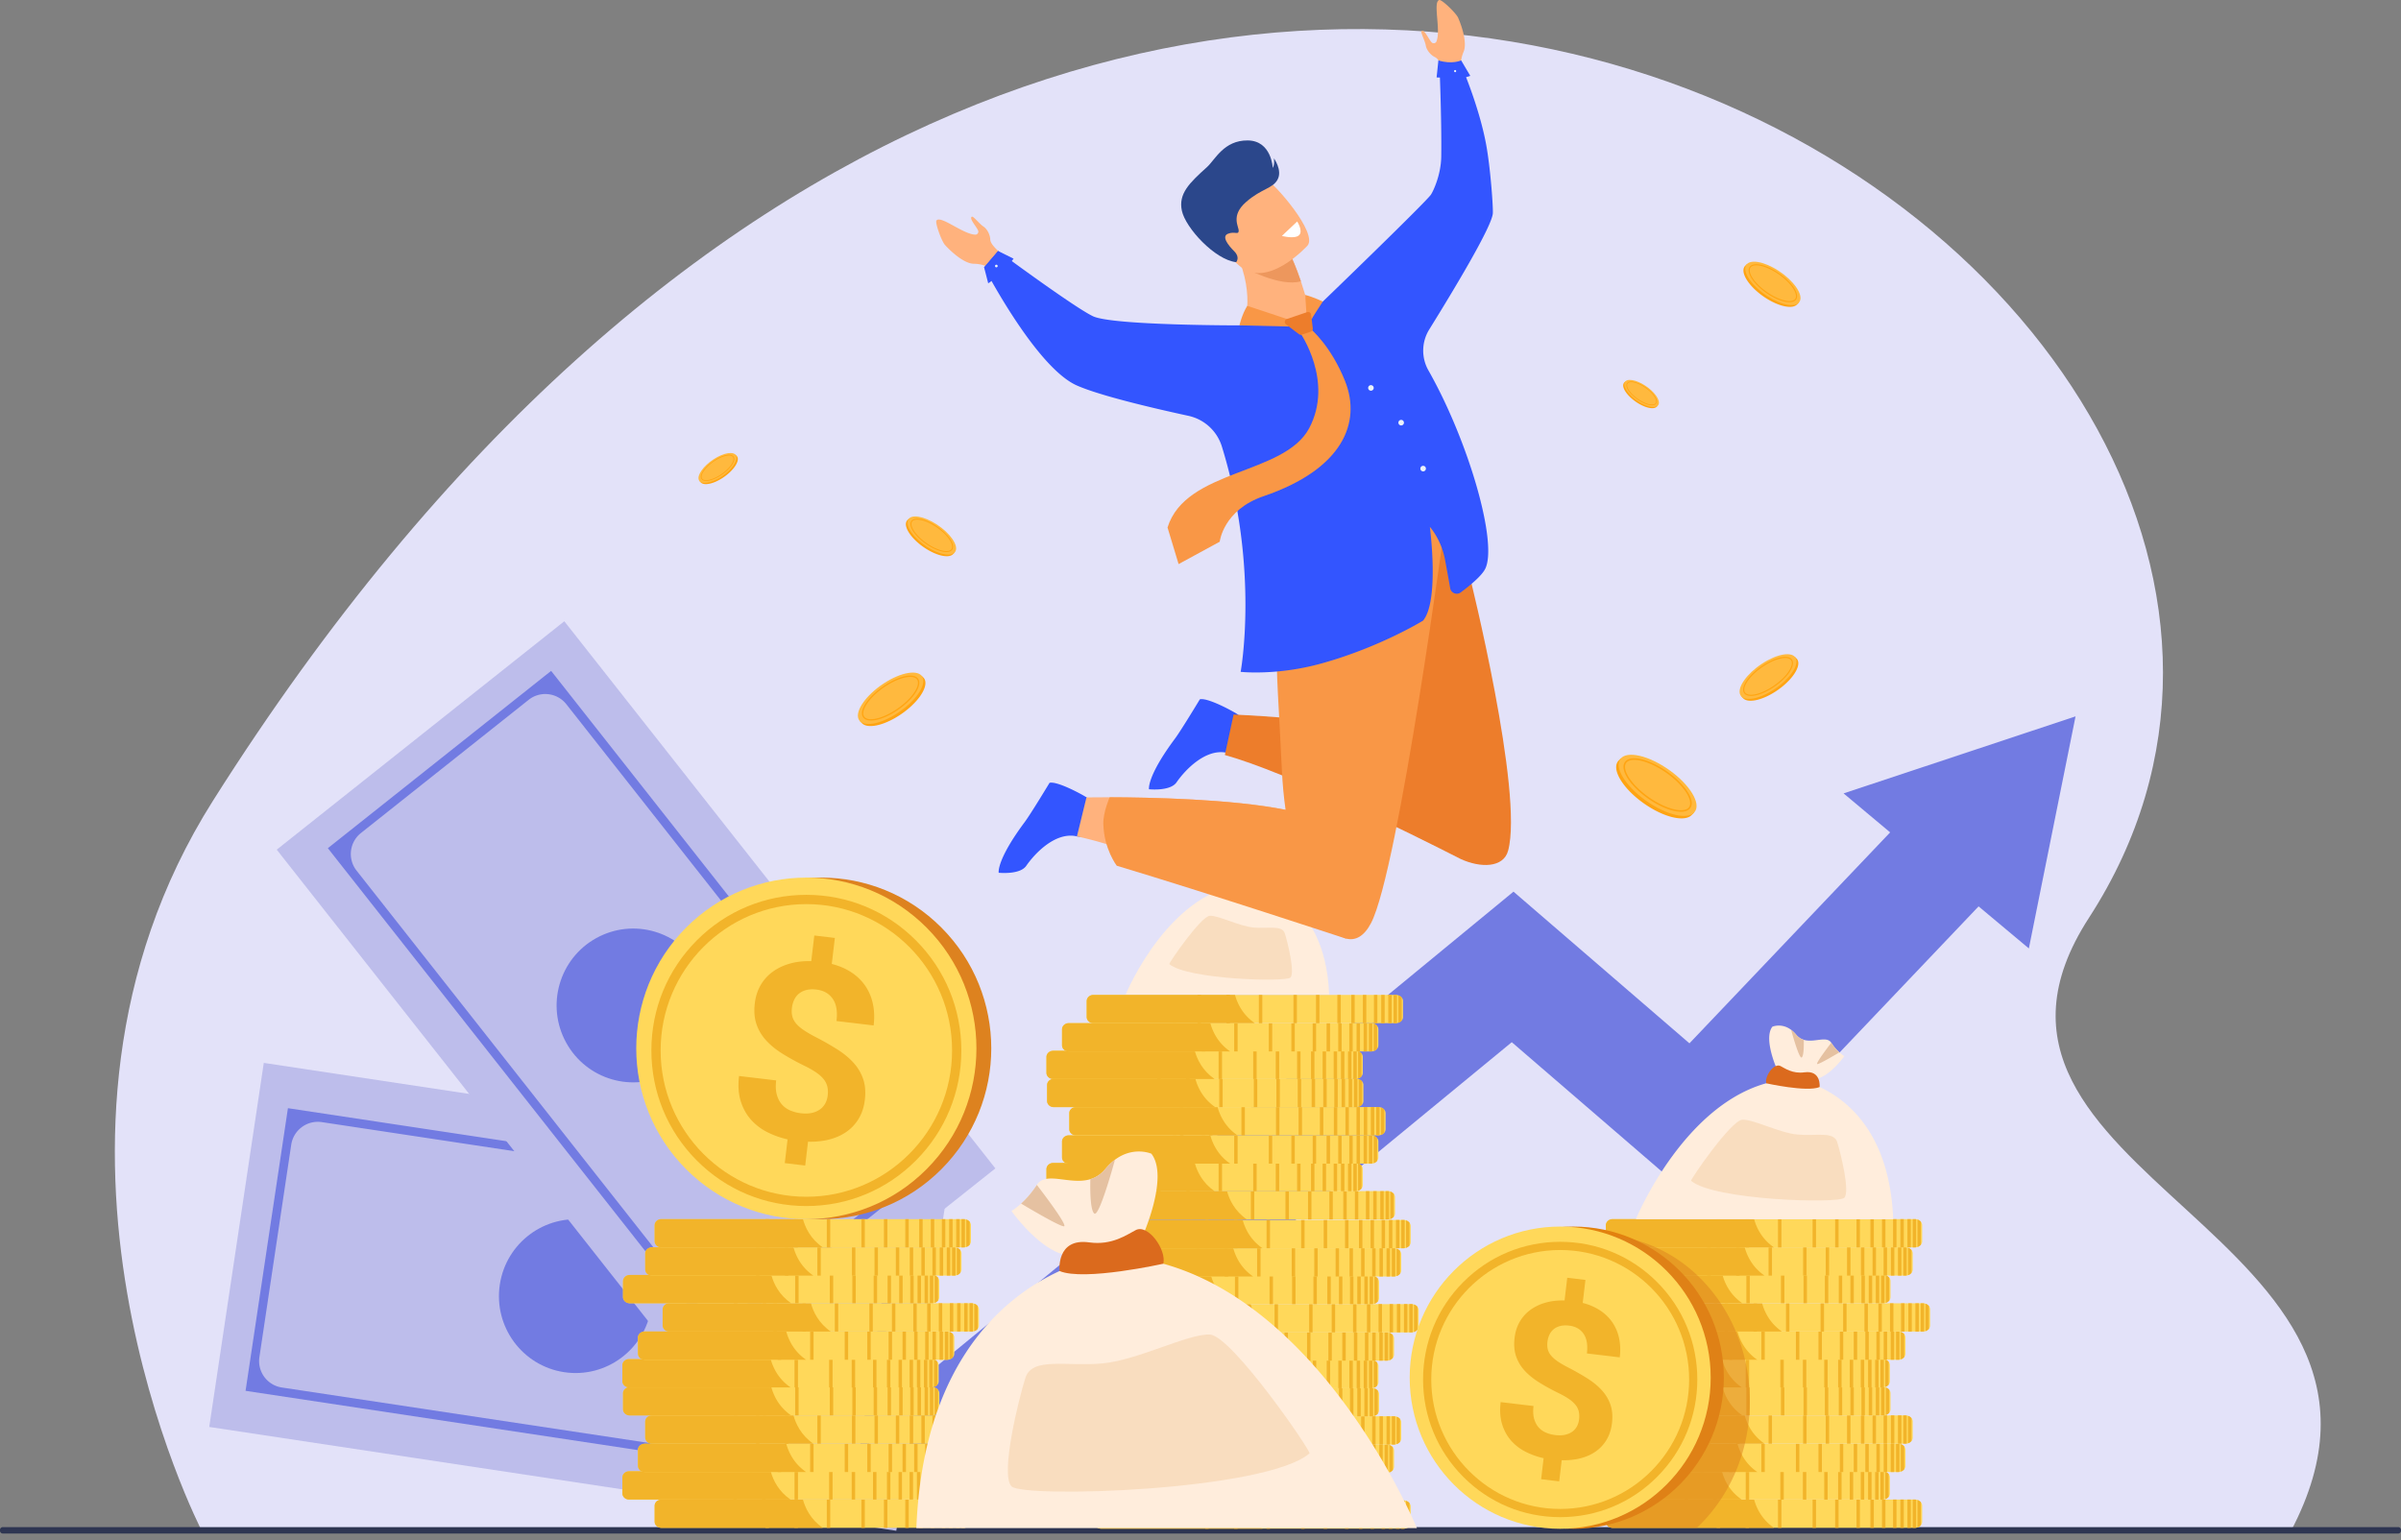 <svg width="360" height="231" fill="none" xmlns="http://www.w3.org/2000/svg"><rect width="100%" height="100%" fill="#808080" stroke="none"/><path d="M30.253 229.598s-30.406-58.726 1.666-109.482c138.586-219.315 342.256-76.58 281.293 17.543-25.137 38.81 53.976 47.22 30.25 92.034l-313.21-.095Z" fill="#E3E2F9"/><path d="m311.202 107.445-34.78 11.552 6.982 5.846-30.094 31.64-26.379-22.749-105.297 86.656.926.013h26.232l77.88-64.09 27.811 23.982 42.182-44.352h.001l7.535 6.308 7.001-34.806Z" fill="#727BE2"/><path d="M359.592 230.002H.408a.41.41 0 0 1-.408-.41v-.139a.41.41 0 0 1 .408-.41h359.184a.41.41 0 0 1 .408.41v.139a.41.41 0 0 1-.408.41Z" fill="#2E3552"/><path d="m142.573 174.985-8.181 54.605-72.48-10.955-30.539-4.615 8.18-54.602 57.022 8.616 45.998 6.951Z" fill="#BDBDEB"/><path d="m135.768 180.205-6.351 42.391-92.597-13.994 6.351-42.391 92.597 13.994Zm-6.857 36.996 4.789-31.97a3.972 3.972 0 0 0-3.324-4.521l-82.129-12.411a4.032 4.032 0 0 0-4.582 3.398l-4.77 31.841c-.328 2.19 1.174 4.234 3.355 4.563l82.183 12.42a3.937 3.937 0 0 0 4.478-3.32Z" fill="#727BE2"/><path d="M84.586 205.804c-6.271-.948-10.59-6.822-9.647-13.121.944-6.299 6.792-10.637 13.065-9.69 6.27.947 10.59 6.822 9.647 13.122-.945 6.299-6.794 10.638-13.065 9.689Z" fill="#727BE2"/><path d="M149.244 175.242 106.125 209.5l-45.472-57.736-.002-.001-19.159-24.327L84.611 93.18l35.774 45.422 28.859 36.64Z" fill="#BDBDEB"/><path d="m140.727 174.382-33.476 26.595-58.093-73.761 33.476-26.595 58.093 73.761Zm-30.176 22.309 25.246-20.058a3.983 3.983 0 0 0 .648-5.581L84.92 105.628a4.016 4.016 0 0 0-5.658-.663l-25.145 19.976a4.026 4.026 0 0 0-.655 5.636l51.56 65.464a3.924 3.924 0 0 0 5.529.65Z" fill="#727BE2"/><path d="M100.472 160.912c5.558-3.068 7.588-10.081 4.533-15.663-3.054-5.583-10.036-7.621-15.594-4.554-5.558 3.068-7.588 10.081-4.534 15.663 3.055 5.583 10.036 7.621 15.595 4.554Z" fill="#727BE2"/><path d="M242.458 114.417a1.22 1.22 0 0 1 .163-.261v-.001c.048-.058.1-.112.158-.162l.24-.244.064.047c1.225-.602 3.758.036 6.318 1.716 3.094 2.03 5.082 4.824 4.509 6.309l.087.065-.345.345a.614.614 0 0 1-.051.051l-.01.01-.002.001a1.38 1.38 0 0 1-.298.208l-.001.002c-1.211.636-3.769.002-6.358-1.695-3.152-2.067-5.155-4.929-4.474-6.391Z" fill="#FFA412"/><path d="M249.77 115.141c-3.153-2.067-6.261-2.559-6.944-1.095-.682 1.462 1.322 4.324 4.475 6.391 3.153 2.067 6.262 2.559 6.944 1.095.682-1.462-1.321-4.324-4.475-6.391Z" fill="#FFB93E"/><path d="M247.476 120.021c-1.319-.868-2.457-1.915-3.203-2.946-.762-1.057-1.025-1.98-.741-2.603.145-.317.417-.536.81-.649 1.164-.337 3.225.307 5.253 1.64 1.32.868 2.456 1.915 3.202 2.946.762 1.057 1.026 1.98.742 2.603-.145.317-.418.536-.811.65a2.516 2.516 0 0 1-.693.088c-1.197-.001-2.89-.631-4.559-1.729Zm-3.069-5.976c-.325.095-.548.27-.664.524-.244.536.018 1.398.718 2.37.729 1.009 1.844 2.035 3.142 2.888 1.615 1.063 3.296 1.691 4.439 1.691.231 0 .439-.027.623-.079.325-.095.548-.27.664-.524.244-.535-.018-1.398-.718-2.37-.729-1.009-1.845-2.035-3.142-2.888-1.617-1.063-3.296-1.689-4.439-1.689-.231 0-.441.025-.623.077ZM261.503 40.108a.856.856 0 0 1 .229-.299l.169-.173.044.033c.87-.427 2.668.027 4.486 1.219 2.198 1.441 3.608 3.425 3.201 4.48l.062.045-.244.245a.518.518 0 0 1-.035.036l-.007.007-.003.001a.998.998 0 0 1-.211.148l-.001.002c-.859.453-2.676.001-4.514-1.203-2.239-1.47-3.66-3.502-3.176-4.54Z" fill="#FFA412"/><path d="M266.693 40.626c-2.239-1.468-4.446-1.817-4.93-.778-.483 1.038.938 3.07 3.177 4.537 2.239 1.468 4.446 1.817 4.93.778.485-1.037-.938-3.068-3.177-4.537Z" fill="#FFB93E"/><path d="M265.065 44.093c-.937-.616-1.744-1.36-2.273-2.092-.542-.749-.728-1.405-.527-1.848.104-.226.297-.381.577-.461.825-.24 2.289.218 3.729 1.164.937.616 1.743 1.36 2.273 2.092.542.75.728 1.406.526 1.849-.103.226-.296.38-.576.46a1.8 1.8 0 0 1-.492.063c-.849.002-2.051-.446-3.237-1.227Zm-2.179-4.24c-.232.066-.39.192-.472.37-.174.38.013.993.51 1.683.517.717 1.31 1.444 2.231 2.05 1.147.755 2.339 1.2 3.151 1.2.164 0 .313-.018.443-.056.231-.066.39-.192.471-.371.174-.38-.012-.993-.51-1.682-.517-.718-1.31-1.446-2.23-2.051-1.147-.755-2.34-1.2-3.152-1.2a1.5 1.5 0 0 0-.442.056ZM269.538 99.012a.773.773 0 0 0-.12-.19.858.858 0 0 0-.115-.117l-.175-.179-.046.035c-.896-.44-2.746.026-4.617 1.253-2.262 1.483-3.713 3.525-3.294 4.611l-.064.047.251.252.037.037.007.007.003.002c.063.058.136.109.218.152l.001.001c.885.466 2.755.003 4.646-1.238 2.303-1.513 3.766-3.604 3.268-4.673Z" fill="#FFA412"/><path d="M264.195 99.54c2.304-1.51 4.576-1.868 5.075-.8.497 1.07-.965 3.16-3.27 4.671-2.304 1.51-4.576 1.869-5.075.8-.497-1.068.967-3.16 3.27-4.67Z" fill="#FFB93E"/><path d="M262.541 104.374c-.187 0-.357-.021-.507-.065-.287-.083-.487-.242-.593-.475-.208-.455-.015-1.13.542-1.902.544-.753 1.376-1.519 2.339-2.153 1.482-.975 2.988-1.444 3.838-1.2.287.084.487.243.593.476.208.455.015 1.129-.542 1.902-.544.755-1.376 1.519-2.339 2.153-1.22.803-2.457 1.264-3.331 1.264Zm5.119-5.686c-.836 0-2.063.458-3.244 1.235-.947.623-1.763 1.372-2.295 2.11-.513.709-.703 1.34-.526 1.732.085.186.249.313.486.382.133.039.286.057.455.057.835 0 2.062-.458 3.243-1.235.947-.623 1.764-1.372 2.296-2.11.512-.709.703-1.34.525-1.732-.084-.184-.248-.313-.485-.382a1.65 1.65 0 0 0-.455-.057ZM243.437 57.52a.554.554 0 0 1 .143-.19l.106-.107.028.02c.545-.268 1.671.017 2.808.763 1.376.903 2.26 2.145 2.005 2.805l.038.03-.153.153-.022.022-.004.004-.001.002a.618.618 0 0 1-.133.093h-.001c-.538.282-1.675 0-2.826-.754-1.401-.92-2.291-2.191-1.988-2.842Z" fill="#FFA412"/><path d="M246.686 57.842c-1.402-.92-2.783-1.137-3.086-.487-.304.649.587 1.921 1.989 2.84 1.402.92 2.783 1.137 3.086.488.304-.65-.587-1.922-1.989-2.841Z" fill="#FFB93E"/><path d="M245.666 60.01c-.587-.386-1.092-.851-1.424-1.31-.339-.469-.456-.88-.33-1.157a.539.539 0 0 1 .36-.289c.517-.15 1.434.137 2.336.73.587.386 1.091.851 1.422 1.31.339.469.457.88.33 1.157a.538.538 0 0 1-.361.289 1.116 1.116 0 0 1-.309.039c-.528 0-1.281-.28-2.024-.769Zm-1.363-2.655a.438.438 0 0 0-.296.233c-.108.238.009.621.32 1.053.324.449.821.904 1.397 1.284.718.472 1.465.751 1.973.75.103 0 .195-.011.277-.035a.436.436 0 0 0 .295-.232c.109-.238-.009-.622-.32-1.054-.324-.448-.82-.904-1.397-1.283-.718-.472-1.465-.752-1.972-.752a1.047 1.047 0 0 0-.277.036ZM138.644 101.899a1.052 1.052 0 0 0-.272-.354l-.201-.205-.053.038c-1.029-.506-3.158.031-5.31 1.442-2.601 1.706-4.271 4.054-3.789 5.301l-.074.054.29.29a.872.872 0 0 0 .043.043l.008.008.003.001c.073.068.157.126.249.175l.002.001c1.017.536 3.168.003 5.343-1.424 2.651-1.737 4.334-4.14 3.761-5.37Z" fill="#FFA412"/><path d="M132.5 102.508c2.649-1.738 5.262-2.151 5.835-.921.574 1.23-1.111 3.633-3.761 5.371-2.649 1.738-5.262 2.15-5.835.921-.572-1.228 1.111-3.634 3.761-5.371Z" fill="#FFB93E"/><path d="M130.597 108.065c-.215 0-.411-.025-.583-.075-.331-.095-.56-.279-.681-.545-.239-.524-.018-1.3.623-2.188.626-.867 1.581-1.746 2.691-2.476 1.704-1.12 3.435-1.661 4.414-1.379.331.096.56.28.681.546.239.523.018 1.3-.623 2.187-.626.867-1.581 1.746-2.691 2.476-1.403.924-2.826 1.454-3.831 1.454Zm5.886-6.541c-.96 0-2.372.526-3.73 1.421-1.09.717-2.028 1.578-2.64 2.427-.589.815-.809 1.542-.604 1.991.097.213.286.36.559.44.153.045.329.067.522.067.961 0 2.373-.526 3.73-1.421 1.091-.717 2.028-1.578 2.64-2.427.589-.816.81-1.543.604-1.991-.096-.214-.285-.36-.558-.441a1.86 1.86 0 0 0-.523-.066ZM110.561 68.536a.588.588 0 0 0-.157-.207l-.117-.119-.031.024c-.599-.295-1.839.018-3.092.839-1.515.992-2.487 2.36-2.207 3.087l-.042.032.168.169a.588.588 0 0 0 .025.025l.004.004.001.001a.721.721 0 0 0 .146.103h.002c.592.311 1.844.001 3.111-.83 1.543-1.013 2.523-2.413 2.189-3.128Z" fill="#FFA412"/><path d="M106.982 68.894c1.543-1.013 3.065-1.252 3.399-.536.333.716-.647 2.115-2.19 3.127-1.542 1.013-3.064 1.252-3.398.536-.333-.716.647-2.115 2.189-3.127Z" fill="#FFB93E"/><path d="M105.875 72.13c-.125 0-.24-.014-.339-.043a.587.587 0 0 1-.397-.319c-.139-.305-.01-.757.363-1.274.364-.505.92-1.016 1.567-1.44.993-.653 2-.969 2.57-.804a.586.586 0 0 1 .397.319c.139.304.009.757-.363 1.273-.364.506-.921 1.017-1.567 1.442-.818.537-1.646.845-2.231.845Zm3.427-3.808c-.559 0-1.381.307-2.172.827-.634.416-1.18.919-1.537 1.413-.344.475-.472.897-.352 1.16a.48.48 0 0 0 .325.257c.09.026.192.038.305.038.56 0 1.381-.307 2.173-.826.634-.417 1.18-.92 1.537-1.414.343-.475.471-.897.351-1.16a.477.477 0 0 0-.325-.256 1.09 1.09 0 0 0-.305-.039ZM135.91 78.217a.764.764 0 0 1 .201-.263l.151-.153.04.03c.766-.377 2.349.022 3.949 1.071 1.934 1.268 3.176 3.016 2.818 3.944l.055.04-.215.216a.417.417 0 0 1-.032.031l-.005.006-.002.001a.944.944 0 0 1-.186.13l-.001.002c-.757.399-2.356.001-3.974-1.06-1.973-1.293-3.225-3.081-2.799-3.995Z" fill="#FFA412"/><path d="M140.48 78.672c-1.971-1.291-3.914-1.599-4.34-.685-.426.914.826 2.703 2.797 3.995 1.972 1.291 3.914 1.599 4.34.685.426-.914-.826-2.703-2.797-3.995Z" fill="#FFB93E"/><path d="M139.046 81.718c-.824-.543-1.535-1.196-2.001-1.841-.477-.66-.641-1.238-.464-1.627.091-.198.261-.335.508-.406.728-.21 2.015.193 3.282 1.026.824.543 1.536 1.196 2.002 1.842.477.66.641 1.237.463 1.626-.091.198-.261.336-.507.406a1.567 1.567 0 0 1-.435.055c-.745 0-1.804-.394-2.848-1.08Zm-1.917-3.734c-.204.06-.344.169-.415.327-.153.335.011.875.449 1.481.455.632 1.153 1.273 1.963 1.806 1.011.664 2.06 1.056 2.775 1.056.145 0 .276-.016.389-.048.204-.06.343-.17.415-.327.153-.335-.011-.875-.449-1.482-.457-.63-1.153-1.272-1.964-1.805-1.01-.665-2.059-1.056-2.775-1.056a1.339 1.339 0 0 0-.388.048Z" fill="#FFA412"/><path d="M211.521 225.961v2.396a.813.813 0 0 1-.188.515 1.089 1.089 0 0 1-.514.346 1.226 1.226 0 0 1-.393.062h-45.239c-.583 0-1.064-.39-1.093-.875l-.002-.047v-2.395c0-.016 0-.032.002-.047.029-.486.51-.877 1.093-.877h45.239a1.359 1.359 0 0 1 .393.062c.209.068.389.191.514.347a.804.804 0 0 1 .188.513Z" fill="#FFD85A"/><path d="M189.305 229.28h-24.237c-.519 0-.95-.39-.976-.875l-.001-.047v-2.395l.001-.047c.026-.486.455-.877.976-.877h21.261c.34 1.249 1.131 2.976 2.976 4.241ZM206.016 225.039h-.514v4.243h.514v-4.243ZM204.275 225.039h-.515v4.243h.515v-4.243ZM202.188 225.039h-.515v4.243h.515v-4.243ZM198.988 225.039h-.514v4.243h.514v-4.243ZM195.606 225.039h-.514v4.243h.514v-4.243ZM190.419 225.039h-.514v4.243h.514v-4.243Z" fill="#F2B42A"/><path d="M185.563 225.039h-.514v4.243h.514v-4.243ZM181.228 225.039h-.514v4.243h.514v-4.243ZM207.671 225.039h-.514v4.243h.514v-4.243ZM208.766 225.039h-.514v4.243h.514v-4.243ZM209.823 225.039h-.514v4.243h.514v-4.243ZM210.619 225.054v4.212c-.064.01-.127.016-.193.016h-.321v-4.243h.321c.066 0 .129.006.193.015ZM211.333 225.446v3.427a1.098 1.098 0 0 1-.514.347v-4.118c.209.067.389.189.514.344Z" fill="#F2B42A"/><path d="M206.683 221.718v2.395a.818.818 0 0 1-.187.515 1.097 1.097 0 0 1-.515.346 1.08 1.08 0 0 1-.2.047c-.063.01-.126.016-.193.016h-45.239c-.583 0-1.064-.391-1.093-.875l-.001-.047v-2.396l.001-.047c.031-.486.51-.875 1.093-.875h45.239a1.264 1.264 0 0 1 .124.005l.04.005.029.004c.069.009.137.026.2.047.01.003.02.005.029.009l.028.01.055.022.032.016c.009.004.019.008.027.013a.614.614 0 0 1 .051.028c.02.011.039.024.057.035a.646.646 0 0 1 .073.051.854.854 0 0 1 .1.091l.021.022c.014.016.028.031.04.048.12.146.189.324.189.515Z" fill="#FFD85A"/><path d="M184.469 225.037h-24.237c-.521 0-.95-.391-.976-.875l-.001-.047v-2.396l.001-.047c.026-.486.455-.875.976-.875h21.259l.029.104c.356 1.238 1.153 2.905 2.949 4.136ZM201.179 220.793h-.515v4.242h.515v-4.242ZM199.437 220.793h-.514v4.242h.514v-4.242ZM197.35 220.793h-.514v4.242h.514v-4.242ZM194.152 220.793h-.514v4.242h.514v-4.242ZM190.769 220.793h-.514v4.242h.514v-4.242ZM185.583 220.793h-.514v4.242h.514v-4.242Z" fill="#F2B42A"/><path d="M180.726 220.793h-.514v4.242h.514v-4.242ZM176.39 220.793h-.514v4.242h.514v-4.242ZM202.836 220.793h-.515v4.242h.515v-4.242ZM203.93 220.793h-.514v4.242h.514v-4.242ZM204.986 220.793h-.514v4.242h.514v-4.242ZM205.782 220.808v4.212a1.37 1.37 0 0 1-.193.015h-.322v-4.242h.322c.066 0 .129.006.193.015ZM206.496 221.2v3.427a1.097 1.097 0 0 1-.515.346v-4.118c.211.067.39.19.515.345Z" fill="#F2B42A"/><path d="M209.021 217.582v2.395a.819.819 0 0 1-.187.516 1.099 1.099 0 0 1-.515.346 1.31 1.31 0 0 1-.392.062h-45.241a1.24 1.24 0 0 1-.504-.104c-.32-.141-.549-.412-.585-.73l-.004-.041-.001-.047v-2.395l.001-.047c.03-.486.51-.877 1.093-.877h45.239a1.359 1.359 0 0 1 .393.062c.21.068.389.19.514.347a.8.8 0 0 1 .189.513Z" fill="#FFD85A"/><path d="M186.805 220.901h-24.236a1.01 1.01 0 0 1-.451-.104.921.921 0 0 1-.522-.73l-.005-.041-.001-.047v-2.395l.001-.047c.027-.486.457-.877.976-.877h21.261c.331 1.214 1.087 2.881 2.827 4.137l.15.104ZM203.516 216.66h-.514v4.242h.514v-4.242ZM201.775 216.66h-.514v4.242h.514v-4.242ZM199.688 216.66h-.514v4.242h.514v-4.242ZM196.488 216.66h-.514v4.242h.514v-4.242ZM193.105 216.66h-.514v4.242h.514v-4.242ZM187.919 216.66h-.514v4.242h.514v-4.242Z" fill="#F2B42A"/><path d="M183.064 216.66h-.514v4.242h.514v-4.242ZM178.728 216.66h-.514v4.242h.514v-4.242ZM205.172 216.66h-.514v4.242h.514v-4.242ZM206.267 216.66h-.515v4.242h.515v-4.242ZM207.324 216.66h-.514v4.242h.514v-4.242ZM208.119 216.675v4.212c-.063.01-.126.015-.193.015h-.321v-4.242h.321c.067 0 .13.006.193.015ZM208.833 217.067v3.427a1.089 1.089 0 0 1-.514.346v-4.117c.21.066.389.189.514.344Z" fill="#F2B42A"/><path d="M210.105 213.344v2.396a.818.818 0 0 1-.187.515 1.094 1.094 0 0 1-.514.346 1.236 1.236 0 0 1-.393.062h-45.239c-.584 0-1.065-.39-1.094-.875l-.001-.047v-2.395l.001-.048c.028-.45.442-.817.964-.869.043-.004.085-.007.13-.007h45.239a1.236 1.236 0 0 1 .393.062c.209.068.388.191.514.346a.815.815 0 0 1 .187.514Z" fill="#FFD85A"/><path d="M187.889 216.663h-24.237c-.519 0-.949-.39-.976-.875l-.001-.047v-2.395l.001-.048c.025-.448.393-.817.861-.869a1.06 1.06 0 0 1 .115-.007h21.261l.001.007c.342 1.247 1.133 2.97 2.975 4.234ZM204.6 212.418h-.514v4.242h.514v-4.242ZM202.859 212.418h-.514v4.242h.514v-4.242ZM200.772 212.418h-.515v4.242h.515v-4.242ZM197.573 212.418h-.514v4.242h.514v-4.242ZM194.19 212.418h-.514v4.242h.514v-4.242ZM189.003 212.418h-.514v4.242h.514v-4.242Z" fill="#F2B42A"/><path d="M184.148 212.418h-.515v4.242h.515v-4.242ZM179.812 212.418h-.514v4.242h.514v-4.242ZM206.256 212.418h-.515v4.242h.515v-4.242ZM207.35 212.418h-.514v4.242h.514v-4.242ZM208.407 212.418h-.514v4.242h.514v-4.242ZM209.203 212.433v4.212a1.359 1.359 0 0 1-.193.015h-.321v-4.242h.321c.066 0 .13.006.193.015ZM209.917 212.825v3.427a1.089 1.089 0 0 1-.514.346v-4.118c.209.068.389.19.514.345Z" fill="#F2B42A"/><path d="M206.779 209.107v2.395a.811.811 0 0 1-.188.515 1.098 1.098 0 0 1-.514.347 1.1 1.1 0 0 1-.263.055l-.036.003-.036.002c-.019.002-.039.002-.058.002h-45.239c-.583 0-1.064-.391-1.093-.877l-.002-.047v-2.395c0-.015 0-.032.002-.047l.002-.039c.045-.39.381-.713.821-.808l.033-.007c.076-.014.156-.022.237-.022h45.239c.033 0 .066.001.098.004l.044.004a1.19 1.19 0 0 1 .251.054c.209.068.389.191.514.346a.818.818 0 0 1 .188.515Z" fill="#FFD85A"/><path d="M184.563 212.426h-24.237c-.52 0-.95-.391-.976-.877l-.001-.047v-2.395l.001-.047c0-.014.001-.026.003-.039.04-.4.351-.727.758-.814.014-.004.028-.005.041-.008.057-.01.115-.015.174-.015h21.26a.568.568 0 0 1 .009.03c.343 1.245 1.134 2.949 2.958 4.205a.2.2 0 0 0 .01.007ZM201.274 208.184h-.514v4.242h.514v-4.242ZM199.532 208.184h-.514v4.242h.514v-4.242ZM197.445 208.184h-.514v4.242h.514v-4.242ZM194.247 208.184h-.514v4.242h.514v-4.242ZM190.864 208.184h-.514v4.242h.514v-4.242ZM185.678 208.184h-.514v4.242h.514v-4.242Z" fill="#F2B42A"/><path d="M180.821 208.184h-.514v4.242h.514v-4.242ZM176.486 208.184h-.515v4.242h.515v-4.242ZM202.931 208.184h-.514v4.242h.514v-4.242ZM204.025 208.184h-.514v4.242h.514v-4.242ZM205.081 208.184h-.514v4.242h.514v-4.242ZM205.877 208.199v4.211c-.064.01-.127.016-.193.016h-.322v-4.242h.322c.066.001.129.005.193.015ZM206.591 208.591v3.427a1.092 1.092 0 0 1-.515.346v-4.118c.211.068.391.19.515.345Z" fill="#F2B42A"/><path d="M206.683 204.896v2.395a.818.818 0 0 1-.187.515 1.097 1.097 0 0 1-.515.346 1.007 1.007 0 0 1-.155.04h-.002l-.043.009a1.347 1.347 0 0 1-.193.015h-45.239c-.048 0-.095-.003-.142-.008l-.053-.007c-.492-.075-.872-.431-.898-.86l-.001-.047v-2.395l.001-.047c.031-.486.51-.875 1.093-.875h45.239l.087.002.037.003.04.004.029.004a1.269 1.269 0 0 1 .229.057l.028.01.055.022c.019.01.04.018.059.029a.416.416 0 0 1 .051.028l.057.034.043.029.002.002a.854.854 0 0 1 .149.134.804.804 0 0 1 .229.561Z" fill="#FFD85A"/><path d="M184.469 208.212h-24.237l-.058-.001-.062-.006c-.466-.054-.832-.421-.856-.868l-.001-.047v-2.395l.001-.047c.026-.486.455-.875.976-.875h21.259l.029.104c.352 1.229 1.14 2.878 2.903 4.106l.046.029ZM201.179 203.973h-.515v4.242h.515v-4.242ZM199.437 203.973h-.514v4.242h.514v-4.242ZM197.35 203.973h-.514v4.242h.514v-4.242ZM194.152 203.973h-.514v4.242h.514v-4.242ZM190.769 203.973h-.514v4.242h.514v-4.242ZM185.583 203.973h-.514v4.242h.514v-4.242Z" fill="#F2B42A"/><path d="M180.726 203.973h-.514v4.242h.514v-4.242ZM176.391 203.973h-.515v4.242h.515v-4.242ZM202.836 203.973h-.515v4.242h.515v-4.242ZM203.93 203.973h-.514v4.242h.514v-4.242ZM204.986 203.973h-.514v4.242h.514v-4.242ZM205.781 203.988v4.212a1.345 1.345 0 0 1-.192.015h-.322v-4.242h.322c.066 0 .129.005.192.015ZM206.496 204.38v3.427a1.099 1.099 0 0 1-.515.346v-4.118c.211.068.391.19.515.345Z" fill="#F2B42A"/><path d="M209.022 200.758v2.395a.811.811 0 0 1-.188.515 1.089 1.089 0 0 1-.514.346 1.359 1.359 0 0 1-.393.063h-45.24c-.182 0-.353-.038-.505-.104-.32-.141-.549-.413-.584-.73l-.005-.041-.001-.047v-2.396l.001-.047c.031-.486.51-.876 1.094-.876h45.239a1.236 1.236 0 0 1 .393.062c.209.068.388.19.514.346.12.146.189.323.189.514Z" fill="#FFD85A"/><path d="M186.805 204.073h-24.236a1.01 1.01 0 0 1-.451-.104.921.921 0 0 1-.522-.729l-.005-.042-.001-.047v-2.395l.001-.047c.027-.486.457-.877.976-.877h21.261c.331 1.214 1.087 2.881 2.827 4.137l.15.104ZM203.516 199.832h-.514v4.242h.514v-4.242ZM201.775 199.832h-.514v4.242h.514v-4.242ZM199.688 199.832h-.514v4.242h.514v-4.242ZM196.488 199.832h-.514v4.242h.514v-4.242ZM193.105 199.832h-.514v4.242h.514v-4.242ZM187.919 199.832h-.514v4.242h.514v-4.242Z" fill="#F2B42A"/><path d="M183.064 199.832h-.514v4.242h.514v-4.242ZM178.728 199.832h-.514v4.242h.514v-4.242ZM205.172 199.832h-.514v4.242h.514v-4.242ZM206.267 199.832h-.515v4.242h.515v-4.242ZM207.324 199.832h-.514v4.242h.514v-4.242ZM208.119 199.847v4.212c-.063.01-.126.015-.193.015h-.321v-4.242h.321c.067 0 .13.006.193.015ZM208.833 200.239v3.427a1.089 1.089 0 0 1-.514.346v-4.117c.21.067.389.189.514.344Z" fill="#F2B42A"/><path d="M212.717 196.52v2.395a.816.816 0 0 1-.187.515 1.097 1.097 0 0 1-.515.346 1.08 1.08 0 0 1-.2.047c-.063.01-.126.016-.193.016h-45.239c-.583 0-1.064-.391-1.093-.875l-.001-.047v-2.396l.001-.047c.028-.448.441-.817.964-.869.043-.005.085-.007.129-.007h45.239a1.217 1.217 0 0 1 .393.062 1.1 1.1 0 0 1 .515.346.813.813 0 0 1 .187.514Z" fill="#FFD85A"/><path d="M190.503 199.839h-24.237c-.519 0-.95-.391-.976-.875l-.001-.047v-2.396l.001-.047c.025-.448.393-.817.86-.869a.882.882 0 0 1 .116-.007h21.26l.002.007c.34 1.247 1.132 2.97 2.975 4.234ZM207.212 195.594h-.514v4.242h.514v-4.242ZM205.473 195.594h-.515v4.242h.515v-4.242ZM203.385 195.594h-.514v4.242h.514v-4.242ZM200.186 195.594h-.514v4.242h.514v-4.242ZM196.803 195.594h-.514v4.242h.514v-4.242ZM191.617 195.594h-.514v4.242h.514v-4.242Z" fill="#F2B42A"/><path d="M186.761 195.594h-.514v4.242h.514v-4.242ZM182.426 195.594h-.514v4.242h.514v-4.242ZM208.869 195.594h-.514v4.242h.514v-4.242ZM209.964 195.594h-.514v4.242h.514v-4.242ZM211.022 195.594h-.515v4.242h.515v-4.242ZM211.817 195.609v4.212c-.063.01-.127.015-.193.015h-.321v-4.242h.321c.065 0 .13.005.193.015ZM212.531 196.001v3.427a1.089 1.089 0 0 1-.514.346v-4.118c.209.068.389.19.514.345Z" fill="#F2B42A"/><path d="M206.778 192.281v2.396a.818.818 0 0 1-.187.515 1.1 1.1 0 0 1-.514.346 1.1 1.1 0 0 1-.264.055l-.051.004-.025.002-.053.001h-45.239c-.583 0-1.065-.39-1.094-.876l-.001-.047v-2.396l.001-.047c.029-.486.511-.875 1.094-.875h45.239a1.013 1.013 0 0 1 .193.016 1.1 1.1 0 0 1 .295.083l.056.025.006.002.055.029.01.006c.016.01.033.019.049.03a.994.994 0 0 1 .139.108c.002.002.005.003.006.006.007.005.012.011.019.018l.004.004.032.033.044.05a.809.809 0 0 1 .186.512Z" fill="#FFD85A"/><path d="M184.563 195.6h-24.237c-.52 0-.95-.39-.976-.876l-.001-.047v-2.396l.001-.047c.026-.486.455-.875.976-.875h21.26l.028.099c.353 1.237 1.148 2.904 2.939 4.136l.01.006ZM201.274 191.359h-.514v4.242h.514v-4.242ZM199.532 191.359h-.514v4.242h.514v-4.242ZM197.445 191.359h-.514v4.242h.514v-4.242ZM194.247 191.359h-.514v4.242h.514v-4.242ZM190.864 191.359h-.514v4.242h.514v-4.242ZM185.678 191.359h-.514v4.242h.514v-4.242Z" fill="#F2B42A"/><path d="M180.821 191.359h-.514v4.242h.514v-4.242ZM176.486 191.359h-.515v4.242h.515v-4.242ZM202.931 191.359h-.514v4.242h.514v-4.242ZM204.025 191.359h-.514v4.242h.514v-4.242ZM205.081 191.359h-.514v4.242h.514v-4.242ZM205.877 191.375v4.211c-.064.01-.127.015-.193.015h-.322v-4.242h.322c.066 0 .129.006.193.016ZM206.591 191.771v3.426a1.092 1.092 0 0 1-.515.346v-4.117c.211.068.391.189.515.345Z" fill="#F2B42A"/><path d="M210.105 188.133v2.395a.813.813 0 0 1-.188.515 1.089 1.089 0 0 1-.514.346 1.08 1.08 0 0 1-.2.047c-.063.01-.127.016-.193.016h-45.239c-.175 0-.342-.035-.489-.099-.33-.14-.566-.416-.601-.739a.24.24 0 0 1-.003-.037l-.001-.048v-2.395l.001-.047c.027-.45.441-.817.964-.869.042-.004.085-.007.129-.007h45.239a1.226 1.226 0 0 1 .393.062c.21.068.389.191.514.346a.81.81 0 0 1 .188.514Z" fill="#FFD85A"/><path d="M187.889 191.452h-24.236a.987.987 0 0 1-.436-.099.925.925 0 0 1-.539-.776l-.001-.048v-2.395l.001-.047c.025-.448.393-.817.86-.869a1.08 1.08 0 0 1 .116-.007h21.26l.002.007c.332 1.215 1.091 2.882 2.835 4.137l.138.097ZM204.6 187.211h-.514v4.242h.514v-4.242ZM202.859 187.211h-.514v4.242h.514v-4.242ZM200.772 187.211h-.514v4.242h.514v-4.242ZM197.574 187.211h-.515v4.242h.515v-4.242ZM194.19 187.211h-.514v4.242h.514v-4.242ZM189.003 187.211h-.514v4.242h.514v-4.242Z" fill="#F2B42A"/><path d="M184.148 187.211h-.514v4.242h.514v-4.242ZM179.812 187.211h-.514v4.242h.514v-4.242ZM206.256 187.211h-.515v4.242h.515v-4.242ZM207.35 187.211h-.514v4.242h.514v-4.242ZM208.408 187.211h-.514v4.242h.514v-4.242ZM209.203 187.226v4.212c-.063.01-.127.015-.193.015h-.321v-4.242h.321c.066 0 .13.005.193.015ZM209.917 187.618v3.427a1.089 1.089 0 0 1-.514.346v-4.118c.209.068.389.19.514.345Z" fill="#F2B42A"/><path d="M211.521 183.901v2.396a.818.818 0 0 1-.187.515 1.104 1.104 0 0 1-.515.346 1.1 1.1 0 0 1-.2.047l-.063.008-.036.003-.036.001c-.019.002-.038.002-.058.002h-45.239c-.583 0-1.064-.391-1.093-.877l-.001-.047V183.9l.001-.047c.029-.486.51-.876 1.093-.876h45.239a1.217 1.217 0 0 1 .393.062 1.1 1.1 0 0 1 .515.346c.118.15.187.327.187.516Z" fill="#FFD85A"/><path d="M189.305 187.223h-24.237c-.519 0-.95-.39-.976-.876l-.001-.047v-2.396l.001-.047c.026-.486.455-.877.976-.877h21.261c.339 1.247 1.127 2.971 2.966 4.236a.03.03 0 0 0 .01.007ZM206.016 182.977h-.514v4.241h.514v-4.241ZM204.275 182.977h-.515v4.241h.515v-4.241ZM202.188 182.977h-.515v4.241h.515v-4.241ZM198.989 182.977h-.514v4.241h.514v-4.241ZM195.606 182.977h-.514v4.241h.514v-4.241ZM190.419 182.977h-.515v4.241h.515v-4.241Z" fill="#F2B42A"/><path d="M185.563 182.977h-.514v4.241h.514v-4.241ZM181.228 182.98h-.514v4.243h.514v-4.243ZM207.671 182.977h-.514v4.241h.514v-4.241ZM208.766 182.977h-.514v4.241h.514v-4.241ZM209.823 182.977h-.514v4.241h.514v-4.241ZM210.619 182.992v4.211c-.064.01-.127.015-.193.015h-.321v-4.241h.321c.066.001.129.005.193.015ZM211.333 183.384v3.427a1.089 1.089 0 0 1-.514.346v-4.118a1.1 1.1 0 0 1 .514.345Z" fill="#F2B42A"/><path d="M209.167 179.576v2.395a.813.813 0 0 1-.188.515 1.089 1.089 0 0 1-.514.346 1.006 1.006 0 0 1-.2.047c-.063.01-.126.016-.193.016h-45.239c-.583 0-1.064-.391-1.093-.877l-.001-.047v-2.395l.001-.047c.03-.486.51-.877 1.093-.877h45.239c.067 0 .13.006.193.016.069.009.137.026.2.047.21.067.389.191.514.346a.816.816 0 0 1 .188.515Z" fill="#FFD85A"/><path d="M186.953 182.895h-24.237c-.52 0-.95-.391-.976-.877l-.001-.047v-2.395l.001-.047c.026-.486.456-.877.976-.877h21.26c.339 1.251 1.131 2.977 2.977 4.243ZM203.662 178.652h-.514v4.243h.514v-4.243ZM201.923 178.652h-.515v4.243h.515v-4.243ZM199.836 178.652h-.515v4.243h.515v-4.243ZM196.636 178.652h-.514v4.243h.514v-4.243ZM193.253 178.652h-.514v4.243h.514v-4.243ZM188.067 178.652h-.515v4.243h.515v-4.243Z" fill="#F2B42A"/><path d="M183.21 178.652h-.514v4.243h.514v-4.243ZM178.874 178.656h-.514v4.243h.514v-4.243ZM205.319 178.652h-.514v4.243h.514v-4.243ZM206.414 178.652h-.514v4.243h.514v-4.243ZM207.47 178.652h-.514v4.243h.514v-4.243ZM208.265 178.668v4.211c-.063.01-.126.016-.193.016h-.321v-4.243h.321c.067.002.131.006.193.016ZM208.979 179.06v3.427a1.089 1.089 0 0 1-.514.346v-4.118c.211.068.39.19.514.345Z" fill="#F2B42A"/><path d="M204.331 175.343v2.395a.818.818 0 0 1-.187.515 1.097 1.097 0 0 1-.515.346 1.08 1.08 0 0 1-.2.047c-.063.01-.126.016-.193.016h-45.239c-.583 0-1.064-.391-1.093-.875l-.001-.047v-2.396l.001-.047c.031-.486.51-.875 1.093-.875h45.239a1.264 1.264 0 0 1 .124.005l.04.005.029.004c.069.009.137.026.2.047.01.003.02.005.029.009l.028.01.055.022.032.016c.009.004.019.008.027.013a.614.614 0 0 1 .051.028c.02.011.039.024.057.035a.646.646 0 0 1 .045.03l.028.021c.027.022.055.044.08.069a.447.447 0 0 1 .022.021l.021.022.04.047a.826.826 0 0 1 .187.517Z" fill="#FFD85A"/><path d="M182.115 178.662h-24.236c-.521 0-.95-.391-.976-.875l-.002-.047v-2.396c0-.017 0-.032.002-.047.026-.486.455-.875.976-.875h21.26l.03.105c.355 1.235 1.151 2.904 2.946 4.135ZM198.825 174.422h-.514v4.242h.514v-4.242ZM197.085 174.422h-.514v4.242h.514v-4.242ZM194.998 174.422h-.514v4.242h.514v-4.242ZM191.798 174.422h-.514v4.242h.514v-4.242ZM188.415 174.422h-.514v4.242h.514v-4.242ZM183.229 174.422h-.514v4.242h.514v-4.242Z" fill="#F2B42A"/><path d="M178.374 174.422h-.514v4.242h.514v-4.242ZM174.037 174.422h-.514v4.242h.514v-4.242ZM200.482 174.422h-.514v4.242h.514v-4.242ZM201.577 174.422h-.515v4.242h.515v-4.242ZM202.634 174.422h-.514v4.242h.514v-4.242ZM203.429 174.437v4.212c-.063.01-.127.015-.193.015h-.321v-4.242h.321c.065 0 .13.005.193.015ZM204.142 174.829v3.427a1.089 1.089 0 0 1-.514.346v-4.118c.211.068.39.19.514.345Z" fill="#F2B42A"/><path d="M206.668 171.209v2.395a.813.813 0 0 1-.188.515 1.089 1.089 0 0 1-.514.346 1.226 1.226 0 0 1-.393.062h-45.239c-.182 0-.353-.037-.504-.105-.32-.141-.549-.412-.585-.729l-.004-.042-.001-.047v-2.395l.001-.047c.03-.486.51-.877 1.093-.877h45.239a1.359 1.359 0 0 1 .393.062c.21.068.389.19.514.347a.811.811 0 0 1 .188.515Z" fill="#FFD85A"/><path d="M184.452 174.527h-24.237a.997.997 0 0 1-.45-.105.926.926 0 0 1-.523-.729l-.004-.042-.001-.047v-2.395l.001-.047c.026-.486.456-.877.976-.877h21.262c.33 1.214 1.087 2.881 2.827 4.137l.149.105ZM201.163 170.285h-.514v4.242h.514v-4.242ZM199.422 170.285h-.515v4.242h.515v-4.242ZM197.335 170.285h-.514v4.242h.514v-4.242ZM194.136 170.285h-.514v4.242h.514v-4.242ZM190.753 170.285h-.514v4.242h.514v-4.242ZM185.567 170.285h-.514v4.242h.514v-4.242Z" fill="#F2B42A"/><path d="M180.711 170.285h-.515v4.242h.515v-4.242ZM176.375 170.285h-.514v4.242h.514v-4.242ZM202.82 170.285h-.514v4.242h.514v-4.242ZM203.914 170.285h-.514v4.242h.514v-4.242ZM204.971 170.285h-.515v4.242h.515v-4.242ZM205.766 170.3v4.212c-.064.01-.127.015-.193.015h-.321v-4.242h.321c.066 0 .131.006.193.015ZM206.48 170.692v3.427a1.089 1.089 0 0 1-.514.346v-4.117c.211.067.39.189.514.344Z" fill="#F2B42A"/><path d="M207.751 166.961v2.395a.816.816 0 0 1-.187.515 1.093 1.093 0 0 1-.515.347 1.283 1.283 0 0 1-.392.062h-45.239c-.584 0-1.065-.391-1.094-.875l-.001-.047v-2.395l.001-.048c.028-.45.442-.816.964-.869.043-.004.085-.007.13-.007h45.239a1.37 1.37 0 0 1 .392.062 1.1 1.1 0 0 1 .515.346.813.813 0 0 1 .187.514Z" fill="#FFD85A"/><path d="M185.537 170.28H161.3c-.519 0-.949-.391-.976-.875l-.001-.047v-2.395l.001-.048c.025-.448.393-.816.861-.869a1.06 1.06 0 0 1 .115-.007h21.261l.001.007c.341 1.246 1.132 2.97 2.975 4.234ZM202.247 166.043h-.515v4.242h.515v-4.242ZM200.507 166.043h-.514v4.242h.514v-4.242ZM198.418 166.043h-.514v4.242h.514v-4.242ZM195.22 166.043h-.514v4.242h.514v-4.242ZM191.837 166.043h-.514v4.242h.514v-4.242ZM186.651 166.043h-.514v4.242h.514v-4.242Z" fill="#F2B42A"/><path d="M181.794 166.043h-.514v4.242h.514v-4.242ZM177.458 166.043h-.514v4.242h.514v-4.242ZM203.904 166.043h-.515v4.242h.515v-4.242ZM204.998 166.043h-.514v4.242h.514v-4.242ZM206.054 166.043h-.514v4.242h.514v-4.242ZM206.849 166.058v4.212c-.063.01-.126.015-.193.015h-.321v-4.242h.321c.067 0 .131.006.193.015ZM207.564 166.45v3.427a1.092 1.092 0 0 1-.515.346v-4.118c.211.068.391.19.515.345Z" fill="#F2B42A"/><path d="M204.425 162.734v2.395a.813.813 0 0 1-.188.515 1.089 1.089 0 0 1-.514.346 1.08 1.08 0 0 1-.2.047l-.063.009-.036.002c-.011.002-.023.002-.036.002l-.058.001h-45.239c-.583 0-1.064-.39-1.093-.876l-.001-.047v-2.396a.737.737 0 0 1 .004-.086c.044-.39.38-.713.82-.808l.033-.007c.076-.014.156-.022.237-.022h45.239c.033 0 .066.001.098.004l.044.004a1.167 1.167 0 0 1 .251.054c.21.068.389.191.514.346.119.15.188.325.188.517Z" fill="#FFD85A"/><path d="M182.211 166.055h-24.237c-.52 0-.95-.39-.976-.876l-.001-.048v-2.395l.001-.047c0-.014.001-.026.003-.039.04-.4.351-.727.758-.814a1.005 1.005 0 0 1 .215-.024h21.26l.009.031c.343 1.245 1.134 2.949 2.958 4.205a.03.03 0 0 0 .01.007ZM198.92 161.809h-.514v4.242h.514v-4.242ZM197.181 161.809h-.515v4.242h.515v-4.242ZM195.093 161.809h-.514v4.242h.514v-4.242ZM191.894 161.809h-.515v4.242h.515v-4.242ZM188.51 161.809h-.514v4.242h.514v-4.242ZM183.325 161.809h-.515v4.242h.515v-4.242Z" fill="#F2B42A"/><path d="M178.469 161.809h-.514v4.242h.514v-4.242ZM174.132 161.809h-.514v4.242h.514v-4.242ZM200.577 161.809h-.514v4.242h.514v-4.242ZM201.672 161.809h-.515v4.242h.515v-4.242ZM202.729 161.809h-.514v4.242h.514v-4.242ZM203.524 161.824v4.212c-.063.01-.126.015-.193.015h-.321v-4.242h.321c.065 0 .13.005.193.015ZM204.237 162.216v3.427a1.089 1.089 0 0 1-.514.346v-4.118c.211.068.39.19.514.345Z" fill="#F2B42A"/><path d="M204.331 158.517v2.395a.811.811 0 0 1-.188.515 1.098 1.098 0 0 1-.514.347c-.049.016-.103.03-.156.04h-.001a1.217 1.217 0 0 1-.236.023h-45.239c-.048 0-.095-.003-.142-.008-.017-.001-.035-.004-.053-.007-.492-.075-.872-.431-.898-.86l-.001-.047v-2.395l.001-.047c.031-.486.51-.875 1.093-.875h45.239l.087.002.037.003.04.004.029.004a1.168 1.168 0 0 1 .229.057l.028.01.055.022c.021.01.04.018.059.029a2.866 2.866 0 0 1 .108.062.764.764 0 0 1 .073.053c.027.022.055.044.08.069l.022.021.02.022a.813.813 0 0 1 .228.561Z" fill="#FFD85A"/><path d="M182.115 161.837h-24.236l-.058-.001-.062-.006c-.466-.054-.831-.421-.856-.868l-.002-.047v-2.395c0-.017 0-.032.002-.047.026-.486.455-.875.976-.875h21.26l.03.105c.352 1.229 1.139 2.878 2.904 4.107l.042.027ZM198.825 157.594h-.514v4.242h.514v-4.242ZM197.085 157.594h-.514v4.242h.514v-4.242ZM194.998 157.594h-.514v4.242h.514v-4.242ZM191.798 157.594h-.514v4.242h.514v-4.242ZM188.415 157.594h-.514v4.242h.514v-4.242ZM183.229 157.594h-.514v4.242h.514v-4.242Z" fill="#F2B42A"/><path d="M178.374 157.594h-.514v4.242h.514v-4.242ZM174.037 157.598h-.514v4.242h.514v-4.242ZM200.482 157.594h-.514v4.242h.514v-4.242ZM201.576 157.594h-.514v4.242h.514v-4.242ZM202.634 157.594h-.514v4.242h.514v-4.242ZM203.429 157.609v4.212c-.063.01-.127.015-.193.015h-.321v-4.242h.321c.065.001.13.005.193.015ZM204.142 158.001v3.427a1.089 1.089 0 0 1-.514.346v-4.118c.211.068.39.19.514.345Z" fill="#F2B42A"/><path d="M206.668 154.381v2.395a.811.811 0 0 1-.188.515 1.089 1.089 0 0 1-.514.346 1.359 1.359 0 0 1-.393.063h-45.239c-.182 0-.353-.038-.504-.105-.32-.142-.549-.413-.585-.73l-.004-.042-.001-.047v-2.395l.001-.047c.03-.486.51-.877 1.093-.877h45.239a1.359 1.359 0 0 1 .393.062c.209.068.389.191.514.347a.816.816 0 0 1 .188.515Z" fill="#FFD85A"/><path d="M184.452 157.7h-24.237a1.01 1.01 0 0 1-.45-.105.93.93 0 0 1-.523-.73l-.004-.042-.001-.047v-2.395l.001-.047c.026-.486.456-.877.976-.877h21.262c.33 1.214 1.087 2.882 2.827 4.138l.149.105ZM201.163 153.457h-.514v4.242h.514v-4.242ZM199.422 153.457h-.515v4.242h.515v-4.242ZM197.334 153.457h-.514v4.242h.514v-4.242ZM194.136 153.457h-.514v4.242h.514v-4.242ZM190.753 153.457h-.514v4.242h.514v-4.242ZM185.567 153.457h-.514v4.242h.514v-4.242Z" fill="#F2B42A"/><path d="M180.711 153.457h-.515v4.242h.515v-4.242ZM176.375 153.457h-.514v4.243h.514v-4.243ZM202.82 153.457h-.514v4.242h.514v-4.242ZM203.914 153.457h-.514v4.242h.514v-4.242ZM204.971 153.457h-.515v4.242h.515v-4.242ZM205.766 153.472v4.212c-.064.01-.127.015-.193.015h-.321v-4.242h.321c.066.001.131.006.193.015ZM206.48 153.864v3.428a1.096 1.096 0 0 1-.514.346v-4.118c.211.067.39.189.514.344Z" fill="#F2B42A"/><path d="M210.365 150.141v2.395a.818.818 0 0 1-.187.515 1.089 1.089 0 0 1-.514.346 1.1 1.1 0 0 1-.2.047c-.064.01-.127.016-.193.016h-45.239c-.583 0-1.064-.391-1.093-.875l-.002-.048v-2.395c0-.015 0-.032.002-.047.027-.448.441-.817.963-.869.043-.004.086-.007.13-.007h45.239a1.236 1.236 0 0 1 .393.062c.209.068.388.191.514.346a.813.813 0 0 1 .187.514Z" fill="#FFD85A"/><path d="M188.149 153.46h-24.236c-.52 0-.95-.391-.976-.875l-.002-.048v-2.395c0-.015 0-.032.002-.047.024-.448.393-.817.86-.869a1.08 1.08 0 0 1 .116-.007h21.26l.001.007c.342 1.246 1.134 2.969 2.975 4.234ZM204.86 149.223h-.514v4.242h.514v-4.242ZM203.119 149.223h-.514v4.242h.514v-4.242ZM201.032 149.223h-.514v4.242h.514v-4.242ZM197.834 149.223h-.514v4.242h.514v-4.242ZM194.451 149.223h-.514v4.242h.514v-4.242ZM189.265 149.223h-.515v4.242h.515v-4.242Z" fill="#F2B42A"/><path d="M184.408 149.223h-.514v4.242h.514v-4.242ZM180.072 149.223h-.514v4.242h.514v-4.242ZM206.517 149.223h-.514v4.242h.514v-4.242ZM207.612 149.223h-.514v4.242h.514v-4.242ZM208.668 149.223h-.514v4.242h.514v-4.242ZM209.463 149.238v4.212a1.347 1.347 0 0 1-.193.015h-.321v-4.242h.321c.067 0 .13.005.193.015ZM210.177 149.63v3.427a1.089 1.089 0 0 1-.514.346v-4.118c.211.068.389.19.514.345Z" fill="#F2B42A"/><path d="M288.204 225.832v2.395a.822.822 0 0 1-.187.517 1.076 1.076 0 0 1-.514.344 1.06 1.06 0 0 1-.2.048 1.133 1.133 0 0 1-.195.015h-45.239c-.546 0-1.003-.342-1.083-.785-.006-.029-.008-.061-.01-.092v-2.49c.002-.029.004-.061.01-.089.08-.443.537-.785 1.083-.785h45.239a1.261 1.261 0 0 1 .395.061c.21.068.388.19.514.346a.83.83 0 0 1 .187.515Z" fill="#FFD85A"/><path d="M265.987 229.151h-24.235a.969.969 0 0 1-.966-.785c-.006-.029-.008-.061-.01-.092v-2.49c.002-.029.004-.061.01-.089a.97.97 0 0 1 .966-.785h21.26c.339 1.248 1.131 2.975 2.975 4.241ZM282.698 224.91h-.514v4.242h.514v-4.242ZM280.958 224.91h-.514v4.242h.514v-4.242ZM278.871 224.91h-.514v4.242h.514v-4.242ZM275.672 224.91h-.515v4.242h.515v-4.242ZM272.289 224.91h-.515v4.242h.515v-4.242ZM267.102 224.91h-.514v4.242h.514v-4.242Z" fill="#F2B42A"/><path d="M262.246 224.91h-.514v4.242h.514v-4.242ZM257.91 224.91h-.514v4.242h.514v-4.242ZM284.355 224.91h-.514v4.242h.514v-4.242ZM285.45 224.91h-.514v4.242h.514v-4.242ZM286.507 224.91h-.514v4.242h.514v-4.242ZM287.301 224.925v4.212a1.359 1.359 0 0 1-.193.015h-.321v-4.242h.321c.066.002.131.007.193.015ZM288.016 225.317v3.427a1.098 1.098 0 0 1-.515.347v-4.118c.211.068.39.189.515.344Z" fill="#F2B42A"/><path d="M283.365 221.594v2.396a.81.81 0 0 1-.186.513 1.065 1.065 0 0 1-.514.346 1.13 1.13 0 0 1-.201.047l-.095.012c-.033.002-.065.004-.098.004h-45.239c-.546 0-1.004-.344-1.084-.787-.005-.029-.008-.059-.011-.088l-.001-.047v-2.396l.001-.047a.656.656 0 0 1 .011-.089c.08-.444.538-.786 1.084-.786h45.239c.029 0 .059.001.087.003l.031.002h.005l.041.005.028.004c.068.011.136.025.201.047l.027.008.028.011.021.008.034.014c.01.004.021.011.03.016a.036.036 0 0 1 .009.004.108.108 0 0 1 .019.008c.018.008.034.018.052.028.046.026.089.057.129.087.019.015.037.029.053.044.04.036.078.075.109.115.123.15.19.327.19.518Z" fill="#FFD85A"/><path d="M261.151 224.913h-24.235a.97.97 0 0 1-.979-.877l-.001-.047v-2.395l.001-.047a.656.656 0 0 1 .038-.19.968.968 0 0 1 .94-.685h21.259c.011.034.019.069.029.104.183.641.486 1.397.984 2.149a7.281 7.281 0 0 0 1.964 1.988ZM277.861 220.672h-.514v4.242h.514v-4.242ZM276.121 220.672h-.514v4.242h.514v-4.242ZM274.034 220.672h-.514v4.242h.514v-4.242ZM270.834 220.672h-.514v4.242h.514v-4.242ZM267.452 220.672h-.515v4.242h.515v-4.242ZM262.265 220.672h-.514v4.242h.514v-4.242Z" fill="#F2B42A"/><path d="M257.41 220.672h-.514v4.242h.514v-4.242ZM253.073 220.672h-.514v4.242h.514v-4.242ZM279.518 220.672h-.514v4.242h.514v-4.242ZM280.613 220.672h-.515v4.242h.515v-4.242ZM281.67 220.672h-.514v4.242h.514v-4.242ZM282.465 220.687v4.212c-.063.01-.127.015-.193.015h-.321v-4.242h.321c.065 0 .13.005.193.015ZM283.179 221.079v3.427a1.089 1.089 0 0 1-.514.346v-4.118c.21.067.389.19.514.345Z" fill="#F2B42A"/><path d="M285.703 217.46v2.395a.821.821 0 0 1-.186.517 1.08 1.08 0 0 1-.514.344.98.98 0 0 1-.201.047 1.02 1.02 0 0 1-.193.016H239.37c-.182 0-.354-.038-.505-.104-.319-.141-.548-.414-.584-.73a.184.184 0 0 1-.004-.041l-.002-.047v-2.396l.002-.047a.441.441 0 0 1 .011-.088c.08-.444.537-.787 1.083-.787h45.239a1.359 1.359 0 0 1 .395.062c.208.068.387.191.514.347a.807.807 0 0 1 .184.512Z" fill="#FFD85A"/><path d="M263.489 220.776h-24.238c-.161 0-.315-.037-.45-.104a.928.928 0 0 1-.522-.729c-.002-.014-.004-.027-.004-.042l-.001-.047v-2.395l.001-.047c.002-.029.004-.06.011-.089a.97.97 0 0 1 .965-.788h21.262a7.82 7.82 0 0 0 .656 1.656 7.256 7.256 0 0 0 2.17 2.481l.15.104ZM280.199 216.535h-.514v4.243h.514v-4.243ZM278.459 216.535h-.514v4.243h.514v-4.243ZM276.372 216.535h-.514v4.243h.514v-4.243ZM273.172 216.535h-.514v4.243h.514v-4.243ZM269.789 216.535h-.514v4.243h.514v-4.243ZM264.603 216.535h-.514v4.243h.514v-4.243Z" fill="#F2B42A"/><path d="M259.746 216.535h-.514v4.243h.514v-4.243ZM255.411 216.535h-.514v4.243h.514v-4.243ZM281.856 216.535h-.514v4.243h.514v-4.243ZM282.95 216.535h-.514v4.243h.514v-4.243ZM284.006 216.535h-.514v4.243h.514v-4.243ZM284.802 216.55v4.213a1.37 1.37 0 0 1-.193.015h-.321v-4.243h.321c.066 0 .131.006.193.015ZM285.516 216.942v3.427a1.089 1.089 0 0 1-.514.346v-4.117c.211.066.39.188.514.344Z" fill="#F2B42A"/><path d="M286.787 213.214v2.395a.809.809 0 0 1-.187.515 1.11 1.11 0 0 1-.713.393c-.032.005-.064.007-.095.012l-.098.002h-45.239c-.546 0-1.004-.342-1.084-.785-.005-.027-.008-.059-.011-.088l-.001-.047v-2.396l.001-.047c.002-.028.004-.057.009-.083.068-.411.464-.737.955-.786.043-.005.085-.006.131-.006h45.239a1.224 1.224 0 0 1 .394.062c.208.067.388.19.513.345a.799.799 0 0 1 .186.514Z" fill="#FFD85A"/><path d="M264.573 216.531h-24.237a.97.97 0 0 1-.965-.785c-.005-.027-.008-.059-.011-.088l-.001-.047v-2.396l.001-.047c.002-.028.004-.057.009-.083.062-.41.414-.737.85-.786a.902.902 0 0 1 .116-.006h21.262l.001.006c.117.427.287.912.536 1.416a7.288 7.288 0 0 0 2.439 2.816ZM281.282 212.289h-.514v4.242h.514v-4.242ZM279.543 212.289h-.514v4.242h.514v-4.242ZM277.456 212.289h-.515v4.242h.515v-4.242ZM274.256 212.289h-.514v4.242h.514v-4.242ZM270.873 212.289h-.514v4.242h.514v-4.242ZM265.687 212.289h-.514v4.242h.514v-4.242Z" fill="#F2B42A"/><path d="M260.83 212.289h-.514v4.242h.514v-4.242ZM256.495 212.289h-.515v4.242h.515v-4.242ZM282.94 212.289h-.515v4.242h.515v-4.242ZM284.034 212.289h-.514v4.242h.514v-4.242ZM285.09 212.289h-.514v4.242h.514v-4.242ZM285.886 212.304v4.212c-.064.01-.127.015-.193.015h-.322v-4.242h.322c.066 0 .131.006.193.015ZM286.6 212.696v3.427a1.102 1.102 0 0 1-.515.346v-4.117c.211.067.391.189.515.344Z" fill="#F2B42A"/><path d="M283.462 208.97v2.396a.823.823 0 0 1-.187.516 1.083 1.083 0 0 1-.515.345 1.109 1.109 0 0 1-.199.047l-.064.008h-.008a.43.43 0 0 1-.062.004c-.019.002-.039.002-.059.002h-45.239c-.546 0-1.004-.342-1.084-.785-.006-.029-.008-.061-.011-.092v-2.49c.001-.013.003-.025.003-.039.044-.391.38-.712.821-.807a1.333 1.333 0 0 1 .271-.028h45.239a1.5 1.5 0 0 1 .097.003c.016.001.029.001.043.004h.002l.052.005c.067.011.136.027.2.047.211.068.39.191.514.347.116.15.186.328.186.517Z" fill="#FFD85A"/><path d="M261.246 212.292h-24.235a.972.972 0 0 1-.968-.785c-.005-.029-.008-.061-.011-.092v-2.491a.225.225 0 0 0 .003-.038c.04-.399.353-.727.76-.813a1.095 1.095 0 0 1 .215-.022h21.26l.008.029c.342 1.245 1.135 2.949 2.959 4.205a.035.035 0 0 0 .009.007ZM277.956 208.047h-.514v4.242h.514v-4.242ZM276.216 208.047h-.514v4.242h.514v-4.242ZM274.129 208.047h-.514v4.242h.514v-4.242ZM270.929 208.047h-.514v4.242h.514v-4.242ZM267.546 208.047h-.514v4.242h.514v-4.242ZM262.36 208.047h-.514v4.242h.514v-4.242Z" fill="#F2B42A"/><path d="M257.505 208.047h-.514v4.242h.514v-4.242ZM253.169 208.051h-.514v4.242h.514v-4.242ZM279.613 208.047h-.514v4.242h.514v-4.242ZM280.708 208.047h-.515v4.242h.515v-4.242ZM281.765 208.047h-.514v4.242h.514v-4.242ZM282.56 208.062v4.212c-.063.01-.127.015-.193.015h-.321v-4.242h.321c.065.001.13.005.193.015ZM283.274 208.454v3.427a1.089 1.089 0 0 1-.514.346v-4.118c.21.068.389.19.514.345Z" fill="#F2B42A"/><path d="M283.366 204.768v2.396a.821.821 0 0 1-.187.516 1.085 1.085 0 0 1-.514.345 1.567 1.567 0 0 1-.157.04h-.001l-.043.007a1.48 1.48 0 0 1-.193.015h-45.239c-.047 0-.096-.003-.142-.008-.018-.002-.036-.003-.054-.007-.46-.069-.824-.386-.889-.781a.705.705 0 0 1-.008-.079l-.001-.047v-2.395l.001-.047a.442.442 0 0 1 .011-.089c.08-.444.538-.786 1.083-.786h45.239l.087.002c.003 0 .007 0 .011.002a.2.2 0 0 1 .025.001l.041.004.028.005c.069.009.136.026.201.047l.028.008.027.011.021.008a.51.51 0 0 1 .035.014l.002.001a1.108 1.108 0 0 1 .237.144c.02.016.038.03.054.045.017.015.033.029.047.045l.021.023.041.045c.12.146.188.324.188.515Z" fill="#FFD85A"/><path d="M261.151 208.087h-24.235l-.058-.001c-.022-.002-.042-.003-.062-.006-.438-.051-.788-.379-.847-.789-.005-.026-.007-.053-.009-.079l-.001-.047v-2.395l.001-.047c.002-.029.004-.061.011-.089a.97.97 0 0 1 .967-.786h21.259c.011.034.019.069.029.103.352 1.23 1.14 2.879 2.904 4.108.013.007.026.017.041.028ZM277.861 203.848h-.514v4.242h.514v-4.242ZM276.121 203.848h-.514v4.242h.514v-4.242ZM274.034 203.848h-.514v4.242h.514v-4.242ZM270.834 203.848h-.514v4.242h.514v-4.242ZM267.452 203.848h-.515v4.242h.515v-4.242ZM262.265 203.848h-.514v4.242h.514v-4.242Z" fill="#F2B42A"/><path d="M257.41 203.848h-.514v4.242h.514v-4.242ZM253.073 203.848h-.514v4.242h.514v-4.242ZM279.518 203.848h-.514v4.242h.514v-4.242ZM280.613 203.848h-.515v4.242h.515v-4.242ZM281.67 203.848h-.514v4.242h.514v-4.242ZM282.465 203.863v4.211c-.063.01-.126.016-.193.016h-.321v-4.242h.321c.065 0 .13.005.193.015ZM283.18 204.255v3.426a1.092 1.092 0 0 1-.515.346v-4.117c.21.068.389.19.515.345Z" fill="#F2B42A"/><path d="M285.703 200.628v2.395a.814.814 0 0 1-.186.515 1.084 1.084 0 0 1-.514.346 1.128 1.128 0 0 1-.201.046l-.095.012a1.603 1.603 0 0 1-.098.003H239.37c-.182 0-.354-.037-.505-.104-.319-.141-.548-.414-.584-.73a.178.178 0 0 1-.004-.041l-.002-.046v-2.395l.002-.047a.442.442 0 0 1 .011-.089c.08-.444.537-.786 1.083-.786h45.239a1.236 1.236 0 0 1 .395.062c.208.068.387.19.514.345a.81.81 0 0 1 .184.514Z" fill="#FFD85A"/><path d="M263.489 203.945h-24.238c-.161 0-.315-.037-.45-.104a.928.928 0 0 1-.526-.771l-.001-.046v-2.395l.001-.047c.002-.029.004-.061.011-.089a.968.968 0 0 1 .965-.786h21.262c.329 1.214 1.086 2.881 2.826 4.137.051.033.099.066.15.101ZM280.199 199.703h-.514v4.243h.514v-4.243ZM278.459 199.703h-.514v4.243h.514v-4.243ZM276.372 199.703h-.514v4.243h.514v-4.243ZM273.172 199.703h-.514v4.243h.514v-4.243ZM269.789 199.703h-.514v4.243h.514v-4.243ZM264.603 199.703h-.514v4.243h.514v-4.243Z" fill="#F2B42A"/><path d="M259.746 199.703h-.514v4.243h.514v-4.243ZM255.411 199.703h-.514v4.243h.514v-4.243ZM281.856 199.703h-.514v4.243h.514v-4.243ZM282.95 199.703h-.514v4.243h.514v-4.243ZM284.006 199.703h-.514v4.243h.514v-4.243ZM284.802 199.718v4.213a1.37 1.37 0 0 1-.193.015h-.321v-4.243h.321c.066 0 .131.006.193.015ZM285.516 200.11v3.427a1.09 1.09 0 0 1-.514.347v-4.118c.211.067.39.189.514.344Z" fill="#F2B42A"/><path d="M289.401 196.393v2.396a.826.826 0 0 1-.186.515l-.051.056c-.12.129-.28.23-.464.29a1.295 1.295 0 0 1-.394.062h-45.239c-.546 0-1.003-.342-1.083-.786a.656.656 0 0 1-.011-.089l-.002-.047v-2.395l.002-.047c.027-.449.441-.817.963-.87.043-.004.086-.005.131-.005h45.239c.066 0 .131.004.194.015.069.011.136.025.2.047a1.103 1.103 0 0 1 .515.345.818.818 0 0 1 .186.513Z" fill="#FFD85A"/><path d="M267.185 199.712h-24.236a.967.967 0 0 1-.976-.875l-.002-.047v-2.395l.002-.047a.964.964 0 0 1 .976-.875h21.261l.001.005c.341 1.248 1.132 2.97 2.974 4.234ZM283.896 195.473h-.514v4.242h.514v-4.242ZM282.155 195.473h-.514v4.242h.514v-4.242ZM280.068 195.473h-.514v4.242h.514v-4.242ZM276.87 195.473h-.515v4.242h.515v-4.242ZM273.487 195.473h-.515v4.242h.515v-4.242ZM268.301 195.473h-.515v4.242h.515v-4.242Z" fill="#F2B42A"/><path d="M263.444 195.473h-.514v4.242h.514v-4.242ZM259.108 195.473h-.514v4.242h.514v-4.242ZM285.553 195.473h-.514v4.242h.514v-4.242ZM286.648 195.473h-.514v4.242h.514v-4.242ZM287.704 195.473h-.514v4.242h.514v-4.242ZM288.499 195.488v4.212c-.063.01-.127.015-.193.015h-.321v-4.242h.321c.066 0 .13.005.193.015ZM289.214 195.884v3.427a1.097 1.097 0 0 1-.515.346v-4.118c.211.067.39.19.515.345Z" fill="#F2B42A"/><path d="M283.462 192.151v2.396a.816.816 0 0 1-.188.515 1.075 1.075 0 0 1-.514.346 1.19 1.19 0 0 1-.263.054h-.004l-.032.003-.016.001-.025.001h-45.293c-.546 0-1.004-.342-1.084-.785-.005-.027-.008-.059-.011-.088v-2.491c.002-.029.004-.061.011-.091.08-.443.538-.785 1.084-.785h45.239l.059.001h.006c.018.001.034.001.051.004a1.19 1.19 0 0 1 .278.055c.026.009.053.018.077.028.006.002.013.004.017.007h.001c.17.072.315.179.419.309a.84.84 0 0 1 .188.52Z" fill="#FFD85A"/><path d="M261.246 195.467h-24.235a.971.971 0 0 1-.968-.785c-.005-.027-.008-.059-.011-.088v-2.491c.002-.029.004-.061.011-.091a.969.969 0 0 1 .968-.785h21.26l.028.098c.353 1.236 1.147 2.903 2.939 4.137a.018.018 0 0 0 .008.005ZM277.956 191.227h-.514v4.242h.514v-4.242ZM276.216 191.227h-.514v4.242h.514v-4.242ZM274.129 191.227h-.514v4.242h.514v-4.242ZM270.929 191.227h-.514v4.242h.514v-4.242ZM267.546 191.227h-.514v4.242h.514v-4.242ZM262.36 191.227h-.514v4.242h.514v-4.242Z" fill="#F2B42A"/><path d="M257.505 191.227h-.514v4.242h.514v-4.242ZM253.169 191.227h-.514v4.241h.514v-4.241ZM279.613 191.227h-.514v4.242h.514v-4.242ZM280.707 191.227h-.514v4.242h.514v-4.242ZM281.765 191.227h-.514v4.242h.514v-4.242ZM282.56 191.242v4.211c-.063.01-.127.016-.193.016h-.321v-4.242h.321c.065 0 .13.005.193.015ZM283.274 191.639v3.426a1.096 1.096 0 0 1-.514.346v-4.118c.209.069.389.191.514.346Z" fill="#F2B42A"/><path d="M286.787 188v2.395a.809.809 0 0 1-.187.515 1.067 1.067 0 0 1-.513.346 1.358 1.358 0 0 1-.394.063h-45.24c-.176 0-.341-.036-.489-.099-.307-.131-.536-.382-.593-.681a.38.38 0 0 1-.008-.059c-.001-.013-.003-.025-.003-.038l-.001-.047V188l.001-.047c.002-.028.004-.057.009-.083.068-.41.464-.736.955-.786.043-.004.085-.006.131-.006h45.239a1.225 1.225 0 0 1 .193.014c.069.011.136.025.201.047.208.068.388.19.513.345a.816.816 0 0 1 .186.516Z" fill="#FFD85A"/><path d="M264.573 191.322h-24.237c-.157 0-.304-.036-.435-.098a.927.927 0 0 1-.537-.741l-.002-.037-.002-.047v-2.395l.002-.047a.73.73 0 0 1 .008-.083c.062-.41.415-.737.851-.786a.886.886 0 0 1 .115-.006h21.262l.001.006c.333 1.216 1.092 2.883 2.836 4.137l.138.097ZM281.282 187.078h-.514v4.242h.514v-4.242ZM279.543 187.078h-.514v4.242h.514v-4.242ZM277.456 187.078h-.515v4.242h.515v-4.242ZM274.256 187.078h-.514v4.242h.514v-4.242ZM270.873 187.078h-.514v4.242h.514v-4.242ZM265.687 187.078h-.514v4.242h.514v-4.242Z" fill="#F2B42A"/><path d="M260.83 187.078h-.514v4.242h.514v-4.242ZM256.495 187.078h-.515v4.242h.515v-4.242ZM282.94 187.078h-.515v4.242h.515v-4.242ZM284.034 187.078h-.514v4.242h.514v-4.242ZM285.09 187.078h-.514v4.242h.514v-4.242ZM285.886 187.093v4.212a1.37 1.37 0 0 1-.193.015h-.322v-4.242h.322c.066 0 .131.006.193.015ZM286.6 187.485v3.427a1.102 1.102 0 0 1-.515.346v-4.117c.211.067.391.189.515.344Z" fill="#F2B42A"/><path d="M288.204 183.771v2.395c0 .19-.069.367-.187.515a1.121 1.121 0 0 1-.713.392.494.494 0 0 1-.063.008c-.009.002-.018.002-.026.002a1.19 1.19 0 0 1-.104.004h-45.239a.965.965 0 0 1-.12-.006c-.493-.045-.889-.368-.964-.78a.654.654 0 0 1-.009-.089v-2.489a.654.654 0 0 1 .009-.089c.08-.444.538-.786 1.084-.786h45.239c.066 0 .131.004.195.015.068.011.136.025.199.047.211.066.389.191.515.345a.842.842 0 0 1 .184.516Z" fill="#FFD85A"/><path d="M265.987 187.091h-24.235a.908.908 0 0 1-.106-.005c-.441-.044-.795-.368-.86-.781-.006-.028-.008-.06-.01-.089v-2.489c.002-.029.004-.061.01-.089a.97.97 0 0 1 .966-.786h21.26c.339 1.246 1.128 2.97 2.967 4.234l.008.005ZM282.698 182.848h-.514v4.242h.514v-4.242ZM280.959 182.848h-.515v4.242h.515v-4.242ZM278.871 182.848h-.514v4.242h.514v-4.242ZM275.672 182.848h-.515v4.242h.515v-4.242ZM272.289 182.848h-.515v4.242h.515v-4.242ZM267.102 182.848h-.514v4.242h.514v-4.242Z" fill="#F2B42A"/><path d="M262.247 182.848h-.514v4.242h.514v-4.242ZM257.91 182.852h-.514v4.242h.514v-4.242ZM284.355 182.848h-.514v4.242h.514v-4.242ZM285.45 182.848h-.514v4.242h.514v-4.242ZM286.507 182.848h-.514v4.242h.514v-4.242ZM287.301 182.863v4.212a1.359 1.359 0 0 1-.193.015h-.321v-4.242h.321c.066.001.131.005.193.015ZM288.015 183.255v3.427a1.089 1.089 0 0 1-.514.346v-4.118c.211.068.39.19.514.345Z" fill="#F2B42A"/><path d="M145.583 225.836v2.395a.812.812 0 0 1-.187.515 1.089 1.089 0 0 1-.514.346 1.213 1.213 0 0 1-.393.062h-45.24c-.582 0-1.063-.39-1.092-.876l-.002-.047v-2.395c0-.015 0-.032.002-.047.029-.486.51-.875 1.093-.875h45.239a1.37 1.37 0 0 1 .393.062c.209.068.389.191.514.346a.808.808 0 0 1 .187.514Z" fill="#FFD85A"/><path d="M123.368 229.154H99.131c-.52 0-.95-.39-.976-.876l-.001-.047v-2.395l.001-.047c.026-.486.455-.875.976-.875h21.26c.341 1.249 1.132 2.975 2.977 4.24ZM140.079 224.91h-.514v4.242h.514v-4.242ZM138.338 224.91h-.515v4.242h.515v-4.242ZM136.25 224.91h-.514v4.242h.514v-4.242ZM133.052 224.91h-.514v4.242h.514v-4.242ZM129.669 224.91h-.514v4.242h.514v-4.242ZM124.483 224.91h-.514v4.242h.514v-4.242Z" fill="#F2B42A"/><path d="M119.626 224.91h-.514v4.242h.514v-4.242ZM115.291 224.914h-.514v4.243h.514v-4.243ZM141.736 224.91h-.514v4.242h.514v-4.242ZM142.83 224.91h-.514v4.242h.514v-4.242ZM143.886 224.91h-.514v4.242h.514v-4.242ZM144.682 224.925v4.212a1.37 1.37 0 0 1-.193.015h-.321v-4.242h.321c.066.002.129.007.193.015ZM145.396 225.317v3.427a1.089 1.089 0 0 1-.514.346v-4.117c.211.068.39.189.514.344Z" fill="#F2B42A"/><path d="M140.746 221.592v2.395a.818.818 0 0 1-.187.515 1.097 1.097 0 0 1-.515.346 1.217 1.217 0 0 1-.393.062H94.413c-.584 0-1.065-.39-1.094-.876l-.001-.047v-2.395l.001-.048c.03-.486.51-.876 1.093-.876h45.239a1.264 1.264 0 0 1 .125.006l.039.004.029.004c.069.01.137.026.2.047.01.003.02.005.029.01.01.002.02.007.028.009.018.007.037.016.055.022l.032.016c.009.004.019.008.027.014.018.008.035.018.051.027.02.011.039.024.057.035l.043.029.002.001.028.021a.859.859 0 0 1 .102.091l.021.023c.013.015.027.03.04.047a.829.829 0 0 1 .187.518Z" fill="#FFD85A"/><path d="M118.532 224.91H94.295c-.52 0-.95-.39-.976-.876l-.001-.047v-2.395l.001-.048c.026-.486.455-.876.976-.876h21.26l.029.105c.355 1.239 1.153 2.907 2.948 4.137ZM135.242 220.668h-.515v4.242h.515v-4.242ZM133.502 220.668h-.514v4.242h.514v-4.242ZM131.415 220.668h-.515v4.242h.515v-4.242ZM128.215 220.668h-.514v4.242h.514v-4.242ZM124.832 220.668h-.514v4.242h.514v-4.242ZM119.646 220.668h-.514v4.242h.514v-4.242Z" fill="#F2B42A"/><path d="M114.79 220.668h-.514v4.242h.514v-4.242ZM110.453 220.668h-.514v4.242h.514v-4.242ZM136.898 220.668h-.514v4.242h.514v-4.242ZM137.993 220.668h-.514v4.242h.514v-4.242ZM139.049 220.668h-.514v4.242h.514v-4.242ZM139.845 220.683v4.212c-.064.01-.127.015-.193.015h-.322v-4.242h.322c.066 0 .131.006.193.015ZM140.559 221.075v3.427a1.092 1.092 0 0 1-.515.346v-4.118c.211.067.391.19.515.345Z" fill="#F2B42A"/><path d="M143.084 217.461v2.395a.816.816 0 0 1-.187.515 1.093 1.093 0 0 1-.515.347 1.31 1.31 0 0 1-.392.062H96.75a1.23 1.23 0 0 1-.505-.105c-.32-.142-.55-.413-.585-.73l-.004-.042-.002-.047v-2.395c0-.015 0-.032.002-.047.029-.486.51-.875 1.093-.875h45.239a1.359 1.359 0 0 1 .393.062c.21.068.389.191.514.347a.8.8 0 0 1 .189.513Z" fill="#FFD85A"/><path d="M120.868 220.78H96.632a.998.998 0 0 1-.45-.105.927.927 0 0 1-.528-.772V217.414c.027-.486.455-.875.977-.875h21.26c.331 1.214 1.087 2.881 2.827 4.137l.15.104ZM137.579 216.539h-.514v4.243h.514v-4.243ZM135.838 216.539h-.514v4.243h.514v-4.243ZM133.751 216.539h-.514v4.243h.514v-4.243ZM130.553 216.539h-.514v4.243h.514v-4.243ZM127.17 216.539h-.514v4.243h.514v-4.243ZM121.984 216.539h-.515v4.243h.515v-4.243Z" fill="#F2B42A"/><path d="M117.127 216.539h-.514v4.243h.514v-4.243ZM112.791 216.539h-.514v4.243h.514v-4.243ZM139.236 216.539h-.514v4.243h.514v-4.243ZM140.33 216.539h-.515v4.243h.515v-4.243ZM141.387 216.539h-.514v4.243h.514v-4.243ZM142.182 216.554v4.212c-.063.01-.126.016-.193.016h-.321v-4.243h.321c.067 0 .13.006.193.015ZM142.896 216.946v3.427a1.098 1.098 0 0 1-.514.347v-4.118c.21.066.389.188.514.344Z" fill="#F2B42A"/><path d="M144.168 213.213v2.395a.818.818 0 0 1-.187.515 1.092 1.092 0 0 1-.515.346 1.236 1.236 0 0 1-.392.062h-45.24c-.583 0-1.064-.39-1.093-.876l-.001-.047v-2.395l.001-.048c.028-.449.442-.816.964-.869a1.38 1.38 0 0 1 .13-.007h45.239a1.37 1.37 0 0 1 .392.062c.21.068.389.191.515.347a.818.818 0 0 1 .187.515Z" fill="#FFD85A"/><path d="M121.952 216.531H97.715c-.52 0-.95-.39-.976-.876l-.001-.047v-2.395l.001-.048c.025-.448.393-.816.86-.869.038-.004.076-.007.116-.007h21.261l.001.007c.342 1.247 1.133 2.971 2.975 4.235ZM138.663 212.289h-.514v4.242h.514v-4.242ZM136.922 212.289h-.514v4.242h.514v-4.242ZM134.835 212.289h-.514v4.242h.514v-4.242ZM131.636 212.289h-.514v4.242h.514v-4.242ZM128.253 212.289h-.514v4.242h.514v-4.242ZM123.067 212.289h-.514v4.242h.514v-4.242Z" fill="#F2B42A"/><path d="M118.211 212.289h-.515v4.242h.515v-4.242ZM113.875 212.289h-.514v4.242h.514v-4.242ZM140.32 212.289h-.514v4.242h.514v-4.242ZM141.415 212.289h-.515v4.242h.515v-4.242ZM142.471 212.289h-.515v4.242h.515v-4.242ZM143.266 212.304v4.212c-.063.01-.127.015-.193.015h-.321v-4.242h.321c.066 0 .13.006.193.015ZM143.98 212.696v3.427a1.089 1.089 0 0 1-.514.346v-4.117c.211.067.389.189.514.344Z" fill="#F2B42A"/><path d="M140.841 208.97v2.396a.818.818 0 0 1-.187.515 1.089 1.089 0 0 1-.514.346 1.213 1.213 0 0 1-.2.047l-.064.008c-.011.002-.023.002-.036.003l-.035.001c-.02.002-.039.002-.058.002h-45.24c-.583 0-1.064-.391-1.093-.875v-2.49c0-.014.002-.026.003-.038.044-.391.38-.714.82-.809l.034-.007a1.31 1.31 0 0 1 .237-.022h45.239c.033 0 .066.001.098.004l.044.004.051.007c.069.01.136.026.2.047.209.068.388.19.514.346a.825.825 0 0 1 .187.515Z" fill="#FFD85A"/><path d="M118.627 212.292H94.391c-.52 0-.95-.391-.977-.875v-2.49c0-.014.002-.026.003-.039.04-.4.352-.726.758-.814.014-.004.028-.005.042-.008a.995.995 0 0 1 .174-.015h21.26l.008.03c.343 1.245 1.135 2.949 2.958 4.205l.01.006ZM135.337 208.047h-.514v4.242h.514v-4.242ZM133.597 208.047h-.514v4.242h.514v-4.242ZM131.51 208.047h-.514v4.242h.514v-4.242ZM128.31 208.047h-.514v4.242h.514v-4.242ZM124.927 208.047h-.514v4.242h.514v-4.242ZM119.741 208.047h-.514v4.242h.514v-4.242Z" fill="#F2B42A"/><path d="M114.884 208.047h-.514v4.242h.514v-4.242ZM110.549 208.051h-.515v4.242h.515v-4.242ZM136.994 208.047h-.515v4.242h.515v-4.242ZM138.088 208.047h-.514v4.242h.514v-4.242ZM139.144 208.047h-.514v4.242h.514v-4.242ZM139.94 208.062v4.212c-.064.01-.127.015-.193.015h-.321v-4.242h.321c.066.001.131.005.193.015ZM140.654 208.454v3.427a1.089 1.089 0 0 1-.514.346v-4.118c.211.068.39.19.514.345Z" fill="#F2B42A"/><path d="M140.746 204.766v2.395a.818.818 0 0 1-.187.515 1.097 1.097 0 0 1-.515.346 1.007 1.007 0 0 1-.155.04h-.002c-.015.003-.029.006-.043.007-.063.01-.126.016-.193.016H94.412a1.11 1.11 0 0 1-.195-.016c-.492-.074-.872-.43-.898-.859l-.001-.048v-2.395l.001-.047c.03-.486.51-.876 1.093-.876h45.239l.087.003.038.002.039.004.029.005a1.08 1.08 0 0 1 .229.056l.028.01.055.022c.021.01.04.018.059.029a.34.34 0 0 1 .181.114.859.859 0 0 1 .102.091l.021.022.04.047a.828.828 0 0 1 .187.517Z" fill="#FFD85A"/><path d="M118.532 208.085H94.295c-.019 0-.038 0-.058-.002a1.298 1.298 0 0 1-.062-.005c-.466-.054-.832-.421-.856-.868l-.001-.048v-2.395l.001-.047c.026-.486.455-.876.976-.876h21.26l.029.105c.352 1.229 1.139 2.878 2.904 4.106l.044.03ZM135.241 203.844h-.514v4.242h.514v-4.242ZM133.502 203.844h-.515v4.242h.515v-4.242ZM131.415 203.844h-.515v4.242h.515v-4.242ZM128.215 203.844h-.514v4.242h.514v-4.242ZM124.832 203.844h-.514v4.242h.514v-4.242ZM119.646 203.844h-.515v4.242h.515v-4.242Z" fill="#F2B42A"/><path d="M114.79 203.844h-.514v4.242h.514v-4.242ZM110.453 203.844h-.514v4.242h.514v-4.242ZM136.898 203.844h-.514v4.242h.514v-4.242ZM137.993 203.844h-.514v4.242h.514v-4.242ZM139.049 203.844h-.514v4.242h.514v-4.242ZM139.844 203.859v4.212a1.347 1.347 0 0 1-.193.015h-.321v-4.242h.321c.067 0 .131.005.193.015ZM140.559 204.251v3.427a1.099 1.099 0 0 1-.515.346v-4.118c.211.068.391.19.515.345Z" fill="#F2B42A"/><path d="M143.085 200.629v2.395a.811.811 0 0 1-.188.515 1.098 1.098 0 0 1-.514.347 1.323 1.323 0 0 1-.393.062H96.75c-.182 0-.353-.038-.505-.105-.32-.142-.549-.413-.585-.73 0-.014-.002-.028-.004-.042l-.001-.047v-2.395l.001-.047c.03-.486.51-.875 1.094-.875h45.239a1.37 1.37 0 0 1 .392.062 1.1 1.1 0 0 1 .515.346c.12.146.189.323.189.514Z" fill="#FFD85A"/><path d="M120.868 203.944H96.632a.998.998 0 0 1-.45-.105.923.923 0 0 1-.528-.771v-2.49c.027-.486.455-.875.977-.875h21.26c.331 1.214 1.087 2.882 2.827 4.138l.15.103ZM137.579 199.703h-.514v4.243h.514v-4.243ZM135.838 199.703h-.514v4.243h.514v-4.243ZM133.751 199.703h-.514v4.243h.514v-4.243ZM130.553 199.703h-.514v4.243h.514v-4.243ZM127.17 199.703h-.514v4.243h.514v-4.243ZM121.984 199.703h-.515v4.243h.515v-4.243Z" fill="#F2B42A"/><path d="M117.127 199.703h-.514v4.243h.514v-4.243ZM112.791 199.703h-.514v4.243h.514v-4.243ZM139.236 199.703h-.514v4.243h.514v-4.243ZM140.33 199.703h-.515v4.243h.515v-4.243ZM141.387 199.703h-.514v4.243h.514v-4.243ZM142.182 199.718v4.213a1.347 1.347 0 0 1-.193.015h-.321v-4.243h.321c.067 0 .13.006.193.015ZM142.896 200.11v3.427a1.09 1.09 0 0 1-.514.347v-4.118c.21.067.389.189.514.344Z" fill="#F2B42A"/><path d="M146.781 196.392v2.396a.818.818 0 0 1-.187.515 1.089 1.089 0 0 1-.514.346 1.236 1.236 0 0 1-.393.062h-45.241c-.583 0-1.064-.39-1.093-.876l-.001-.047v-2.396l.001-.047c.028-.448.441-.817.964-.869.043-.004.085-.007.129-.007h45.239a1.217 1.217 0 0 1 .393.062 1.1 1.1 0 0 1 .515.346.813.813 0 0 1 .188.515Z" fill="#FFD85A"/><path d="M124.566 199.711h-24.237c-.52 0-.95-.39-.976-.876l-.001-.047v-2.396l.001-.047c.025-.448.393-.817.86-.869.038-.004.076-.007.116-.007h21.26l.002.007c.34 1.247 1.133 2.971 2.975 4.235ZM141.277 195.469h-.514v4.243h.514v-4.243ZM139.536 195.469h-.515v4.243h.515v-4.243ZM137.448 195.469h-.514v4.243h.514v-4.243ZM134.249 195.469h-.514v4.243h.514v-4.243ZM130.866 195.469h-.514v4.243h.514v-4.243ZM125.68 195.469h-.514v4.243h.514v-4.243Z" fill="#F2B42A"/><path d="M120.825 195.469h-.515v4.243h.515v-4.243ZM116.489 195.469h-.514v4.242h.514v-4.242ZM142.932 195.469h-.514v4.243h.514v-4.243ZM144.027 195.469h-.514v4.243h.514v-4.243ZM145.085 195.469h-.515v4.243h.515v-4.243ZM145.88 195.484v4.212c-.064.01-.127.016-.193.016h-.321v-4.243h.321c.066 0 .129.005.193.015ZM146.594 195.88v3.427a1.089 1.089 0 0 1-.514.346v-4.118c.209.067.389.19.514.345Z" fill="#F2B42A"/><path d="M140.841 192.149v2.395a.818.818 0 0 1-.187.515 1.089 1.089 0 0 1-.514.346 1.12 1.12 0 0 1-.2.047l-.064.009-.051.004-.025.001-.053.002h-45.24c-.583 0-1.064-.391-1.093-.875v-2.49c.03-.486.51-.876 1.094-.876h45.239a1.142 1.142 0 0 1 .193.015 1.19 1.19 0 0 1 .295.083l.056.025.006.003.055.029.01.005.049.031a.987.987 0 0 1 .139.108c.002.001.005.002.006.005l.019.017.004.004a.981.981 0 0 1 .032.033l.044.05a.816.816 0 0 1 .186.514Z" fill="#FFD85A"/><path d="M118.627 195.468H94.391c-.52 0-.95-.391-.977-.875v-2.49c.027-.486.455-.876.977-.876h21.26l.027.098c.353 1.238 1.149 2.905 2.939 4.137l.01.006ZM135.337 191.227h-.515v4.242h.515v-4.242ZM133.597 191.227h-.514v4.242h.514v-4.242ZM131.51 191.227h-.514v4.242h.514v-4.242ZM128.31 191.227h-.514v4.242h.514v-4.242ZM124.927 191.227h-.514v4.242h.514v-4.242ZM119.741 191.227h-.514v4.242h.514v-4.242Z" fill="#F2B42A"/><path d="M114.884 191.227h-.514v4.242h.514v-4.242ZM110.549 191.227h-.515v4.242h.515v-4.242ZM136.994 191.227h-.515v4.242h.515v-4.242ZM138.088 191.227h-.514v4.242h.514v-4.242ZM139.144 191.227h-.514v4.242h.514v-4.242ZM139.94 191.242v4.211c-.064.01-.127.016-.193.016h-.322v-4.242h.322c.066 0 .131.005.193.015ZM140.654 191.635v3.426a1.089 1.089 0 0 1-.514.346v-4.118c.211.069.39.191.514.346Z" fill="#F2B42A"/><path d="M144.168 188v2.395a.811.811 0 0 1-.188.515 1.089 1.089 0 0 1-.514.346.97.97 0 0 1-.2.047c-.063.01-.127.016-.193.016H97.834a1.23 1.23 0 0 1-.49-.099c-.329-.139-.564-.416-.6-.739a.354.354 0 0 1-.003-.037l-.001-.047v-2.443c.029-.449.442-.816.965-.869a1.38 1.38 0 0 1 .13-.007h45.238a1.359 1.359 0 0 1 .393.062c.21.068.389.191.514.347a.806.806 0 0 1 .188.513Z" fill="#FFD85A"/><path d="M121.952 191.319H97.716a.988.988 0 0 1-.436-.099.926.926 0 0 1-.54-.776v-2.49c.026-.448.394-.816.861-.869.037-.004.076-.007.116-.007h21.26l.002.007c.332 1.216 1.091 2.882 2.835 4.137l.138.097ZM138.663 187.078h-.514v4.242h.514v-4.242ZM136.922 187.078h-.514v4.242h.514v-4.242ZM134.835 187.078h-.514v4.242h.514v-4.242ZM131.636 187.078h-.514v4.242h.514v-4.242ZM128.253 187.078h-.514v4.242h.514v-4.242ZM123.067 187.078h-.514v4.242h.514v-4.242Z" fill="#F2B42A"/><path d="M118.211 187.078h-.514v4.242h.514v-4.242ZM113.875 187.078h-.514v4.242h.514v-4.242ZM140.32 187.078h-.514v4.242h.514v-4.242ZM141.415 187.078h-.515v4.242h.515v-4.242ZM142.471 187.078h-.514v4.242h.514v-4.242ZM143.266 187.093v4.212a1.359 1.359 0 0 1-.193.015h-.321v-4.242h.321c.066 0 .13.006.193.015ZM143.98 187.485v3.427a1.089 1.089 0 0 1-.514.346v-4.117c.211.067.389.189.514.344Z" fill="#F2B42A"/><path d="M145.584 183.772v2.395a.811.811 0 0 1-.188.515 1.098 1.098 0 0 1-.514.347 1.12 1.12 0 0 1-.263.055l-.036.003-.036.001-.058.001H99.25c-.583 0-1.064-.39-1.093-.876l-.001-.047v-2.395l.001-.047c.03-.486.51-.876 1.093-.876h45.239a1.226 1.226 0 0 1 .393.062c.21.068.389.19.514.346.119.15.188.327.188.516Z" fill="#FFD85A"/><path d="M123.368 187.089H99.131c-.52 0-.95-.39-.976-.876l-.001-.047v-2.395l.001-.047c.026-.486.457-.876.976-.876h21.26c.34 1.246 1.128 2.969 2.967 4.235l.01.006ZM140.079 182.848h-.514v4.242h.514v-4.242ZM138.338 182.848h-.515v4.242h.515v-4.242ZM136.251 182.848h-.515v4.242h.515v-4.242ZM133.052 182.848h-.514v4.242h.514v-4.242ZM129.669 182.848h-.514v4.242h.514v-4.242ZM124.483 182.848h-.514v4.242h.514v-4.242Z" fill="#F2B42A"/><path d="M119.627 182.848h-.515v4.242h.515v-4.242ZM115.291 182.852h-.514v4.242h.514v-4.242ZM141.736 182.848h-.514v4.242h.514v-4.242ZM142.83 182.848h-.514v4.242h.514v-4.242ZM143.887 182.848h-.515v4.242h.515v-4.242ZM144.682 182.863v4.212a1.37 1.37 0 0 1-.193.015h-.321v-4.242h.321c.066.001.129.005.193.015ZM145.396 183.255v3.427a1.089 1.089 0 0 1-.514.346v-4.118c.211.068.39.19.514.345Z" fill="#F2B42A"/><path d="M235.9 229.294c12.463 0 22.566-10.148 22.566-22.665s-10.103-22.664-22.566-22.664c-12.462 0-22.566 10.147-22.566 22.664 0 12.517 10.104 22.665 22.566 22.665Z" fill="#E2810E"/><path opacity=".5" d="M262.36 210.177c0 .711-.026 1.416-.08 2.114v.006a27.358 27.358 0 0 1-1.111 5.89 26.13 26.13 0 0 1-.901 2.481c-.014.034-.028.069-.044.104a25.411 25.411 0 0 1-2.231 4.138c-.026.042-.055.082-.083.123a19.3 19.3 0 0 1-.514.733 23.975 23.975 0 0 1-2.978 3.384h-12.667a.968.968 0 0 1-.976-.877v-2.491a.64.64 0 0 1 .036-.189.967.967 0 0 1 .94-.684h-4.836a.972.972 0 0 1-.968-.788c-.005-.029-.008-.06-.011-.089l-.001-.047v-2.395l.001-.047a.713.713 0 0 1 .037-.19.97.97 0 0 1 .941-.685h1.885a.93.93 0 0 1-.521-.73c-.002-.014-.004-.026-.004-.041l-.001-.047v-2.396l.001-.047c.002-.029.004-.059.011-.089a.97.97 0 0 1 .965-.787h1.084a.97.97 0 0 1-.976-.874l-.002-.047v-2.395l.002-.048a.777.777 0 0 1 .008-.083c.062-.409.415-.736.851-.786h-3.21a.969.969 0 0 1-.967-.785c-.006-.029-.009-.061-.012-.091v-2.491a.247.247 0 0 0 .003-.039c.04-.399.353-.727.76-.813-.439-.051-.789-.379-.848-.789a.705.705 0 0 1-.008-.079l-.002-.047v-2.395l.002-.047a.433.433 0 0 1 .011-.089.97.97 0 0 1 .966-.787h1.886a.93.93 0 0 1-.525-.771l-.002-.045v-2.396l.002-.047a.424.424 0 0 1 .011-.088.97.97 0 0 1 .965-.787h3.697a.969.969 0 0 1-.965-.786c-.005-.028-.008-.06-.011-.089l-.001-.047v-2.395l.001-.047a.963.963 0 0 1 .86-.87h-5.823a.969.969 0 0 1-.967-.785c-.006-.028-.009-.06-.012-.089v-2.491a.599.599 0 0 1 .012-.091.968.968 0 0 1 .967-.785h2.89a.93.93 0 0 1-.539-.778l-.002-.047v-2.396l.002-.047a.777.777 0 0 1 .008-.083c.062-.41.415-.736.851-.786.038-.004.077-.006.115-.006h1.31c-.441-.044-.795-.368-.86-.781a.504.504 0 0 1-.01-.088v-.932a20.678 20.678 0 0 1 7.526 1.808 22.221 22.221 0 0 1 6.149 4.139l.105.098a24.136 24.136 0 0 1 2.95 3.405c.174.241.341.484.505.731l.004.005c.198.301.393.607.58.92a25.633 25.633 0 0 1 1.684 3.316 26.29 26.29 0 0 1 1.371 4.241c.036.149.068.3.101.451.244 1.131.418 2.293.515 3.478l.016.179.001.029c.055.683.081 1.38.081 2.084Z" fill="#DD821F"/><path d="M233.932 229.294c12.463 0 22.566-10.148 22.566-22.665s-10.103-22.664-22.566-22.664-22.566 10.147-22.566 22.664c0 12.517 10.103 22.665 22.566 22.665Z" fill="#FFD85A"/><path d="M233.932 227.549c-5.493 0-10.655-2.147-14.539-6.048-3.883-3.9-6.021-9.085-6.021-14.601 0-5.517 2.138-10.702 6.021-14.602 3.884-3.901 9.046-6.048 14.539-6.048 5.492 0 10.654 2.147 14.538 6.048 3.883 3.9 6.021 9.085 6.021 14.602 0 5.516-2.138 10.701-6.021 14.601-3.884 3.901-9.046 6.048-14.538 6.048Zm0-40.067c-10.661 0-19.333 8.711-19.333 19.418 0 10.706 8.672 19.417 19.333 19.417 10.66 0 19.333-8.711 19.333-19.417.001-10.707-8.673-19.418-19.333-19.418Z" fill="#F2B42A"/><path d="M236.763 212.885a3.433 3.433 0 0 0-.048-1.199 2.482 2.482 0 0 0-.505-.995 4.694 4.694 0 0 0-1.009-.895c-.422-.286-.943-.58-1.564-.879a32.362 32.362 0 0 1-2.888-1.593c-.859-.539-1.579-1.126-2.161-1.766a6.072 6.072 0 0 1-1.275-2.151c-.269-.797-.342-1.713-.219-2.753.106-.901.362-1.704.769-2.408a5.746 5.746 0 0 1 1.594-1.778 7.146 7.146 0 0 1 2.281-1.091c.865-.246 1.815-.355 2.848-.329l.403-3.403 2.728.325-.408 3.452a8.482 8.482 0 0 1 2.567 1.096 6.674 6.674 0 0 1 1.849 1.768 6.671 6.671 0 0 1 1.024 2.372c.2.889.238 1.865.113 2.924l-4.927-.587c.15-1.272-.018-2.257-.506-2.956-.488-.698-1.203-1.103-2.146-1.215-.512-.061-.961-.042-1.347.058a2.493 2.493 0 0 0-.982.479 2.35 2.35 0 0 0-.633.819 3.476 3.476 0 0 0-.3 1.078c-.047.392-.032.754.044 1.085.076.332.237.65.484.953.247.303.586.602 1.017.896.432.293.975.607 1.626.944a37.24 37.24 0 0 1 2.859 1.631c.852.543 1.569 1.135 2.149 1.78a6.192 6.192 0 0 1 1.275 2.16c.269.797.343 1.708.221 2.736-.111.934-.371 1.752-.783 2.455a5.693 5.693 0 0 1-1.599 1.761c-.655.471-1.42.82-2.294 1.05-.874.228-1.828.329-2.862.305l-.374 3.165-2.71-.323.372-3.15a11.5 11.5 0 0 1-2.663-.946 7.279 7.279 0 0 1-2.181-1.654c-.611-.68-1.067-1.501-1.369-2.462-.302-.961-.378-2.077-.226-3.349l4.927.587c-.09.753-.058 1.394.092 1.922.15.529.385.965.7 1.309.316.345.692.604 1.127.78.434.176.885.291 1.351.346.533.064 1.01.051 1.431-.039.419-.09.78-.241 1.082-.451a2.34 2.34 0 0 0 .715-.793c.173-.323.284-.677.331-1.071Z" fill="#F2B42A"/><path d="M141.159 175.354c9.96-10.003 9.96-26.221 0-36.224-9.96-10.003-26.107-10.003-36.067 0s-9.96 26.221 0 36.224c9.96 10.003 26.107 10.003 36.067 0Z" fill="#DD821F"/><path d="M138.934 175.354c9.96-10.003 9.96-26.221 0-36.224-9.96-10.003-26.107-10.003-36.067 0s-9.96 26.221 0 36.224c9.96 10.003 26.107 10.003 36.067 0Z" fill="#FFD85A"/><path d="M120.903 180.888c-6.206 0-12.042-2.427-16.431-6.836-4.39-4.408-6.806-10.269-6.806-16.503 0-6.233 2.416-12.094 6.806-16.502 4.389-4.409 10.225-6.836 16.431-6.836 6.206 0 12.042 2.427 16.431 6.836 4.389 4.408 6.806 10.269 6.806 16.502 0 6.234-2.417 12.095-6.806 16.503-4.389 4.407-10.223 6.836-16.431 6.836Zm0-45.284c-12.049 0-21.85 9.844-21.85 21.945 0 12.102 9.801 21.946 21.85 21.946 12.049 0 21.85-9.844 21.85-21.946.002-12.101-9.801-21.945-21.85-21.945Z" fill="#F2B42A"/><path d="M124.103 164.317c.059-.504.041-.955-.056-1.355a2.824 2.824 0 0 0-.57-1.126c-.284-.35-.665-.687-1.14-1.011a14.174 14.174 0 0 0-1.768-.994 37.02 37.02 0 0 1-3.264-1.801c-.971-.608-1.784-1.272-2.442-1.995a6.857 6.857 0 0 1-1.442-2.433c-.304-.899-.387-1.936-.248-3.11.12-1.019.41-1.926.869-2.722a6.472 6.472 0 0 1 1.8-2.009c.742-.544 1.601-.954 2.578-1.234.977-.278 2.05-.402 3.219-.372l.455-3.846 3.082.367-.46 3.9c1.088.275 2.054.688 2.902 1.239a7.51 7.51 0 0 1 2.088 1.999 7.515 7.515 0 0 1 1.158 2.681c.226 1.005.269 2.107.127 3.305l-5.568-.663c.17-1.437-.02-2.552-.572-3.341-.551-.788-1.361-1.246-2.426-1.374-.578-.069-1.085-.047-1.522.065a2.854 2.854 0 0 0-1.11.542 2.63 2.63 0 0 0-.715.926 3.889 3.889 0 0 0-.339 1.217c-.053.443-.036.853.051 1.227.085.375.267.734.547 1.077.278.343.662.68 1.15 1.012.488.332 1.101.687 1.837 1.068a42.489 42.489 0 0 1 3.232 1.843c.962.613 1.772 1.283 2.429 2.011a6.954 6.954 0 0 1 1.44 2.441c.303.9.388 1.931.25 3.092-.124 1.055-.419 1.98-.885 2.775a6.4 6.4 0 0 1-1.809 1.99c-.74.531-1.605.927-2.592 1.186-.988.259-2.066.374-3.235.344l-.423 3.576-3.064-.366.421-3.559a13.1 13.1 0 0 1-3.01-1.069 8.25 8.25 0 0 1-2.464-1.871c-.691-.768-1.207-1.696-1.547-2.781-.341-1.086-.426-2.349-.257-3.786l5.568.663c-.1.85-.066 1.576.105 2.173.17.598.434 1.091.793 1.48.358.389.782.682 1.274.88.49.198.999.329 1.526.392.604.072 1.143.057 1.617-.044a3.29 3.29 0 0 0 1.223-.511c.34-.238.61-.539.809-.897.2-.356.325-.756.378-1.201Z" fill="#F2B42A"/><path d="M276.532 158.411s-2.397 3.389-4.595 3.436c-2.197.047-5.542-1.571-5.542-1.571s-2.018-4.517-.649-6.285c0 0 1.373-.605 2.808.464.247.184.496.417.743.714.349.421.739.661 1.154.785 1.569.479 3.43-.648 4.126.441a7.425 7.425 0 0 0 1.212 1.441c.43.386.743.575.743.575ZM245.28 182.856s8.472-20.619 23.724-21.012c0 0 14.078 1.571 14.859 21.012H245.28Z" fill="#FFEDDC"/><path d="M264.827 162.477s6.112 1.366 7.999.564c0 0 .286-2.567-2.289-2.207-1.762.246-2.91-.604-3.585-.95-.956-.489-2.379 1.519-2.125 2.593Z" fill="#DB6A1D"/><path d="M270.146 158.604c-.391.295-1.592-4.151-1.592-4.151.247.184.497.417.743.715.349.421.739.66 1.154.785.004.13.075 2.365-.305 2.651ZM275.789 157.84c-.086.051-2.913 1.751-3.296 1.751-.392 0 2.084-3.193 2.084-3.193a7.4 7.4 0 0 0 1.212 1.442Z" fill="#E5C1A1"/><path d="M253.558 177.103c-.157-.134 5.997-9.099 7.691-9.164 1.694-.065 5.502 1.963 8.259 2.225 2.756.262 5.429-.523 5.95 1.113.521 1.637 1.955 7.438 1.075 8.367-.879.929-19.592.362-22.975-2.541Z" fill="#F9DDBF"/><path d="M193.494 129.816s-1.895 2.68-3.632 2.718c-1.739.037-4.381-1.242-4.381-1.242s-1.595-3.571-.513-4.969c0 0 1.085-.479 2.219.367.195.145.393.329.588.564.275.333.584.522.912.622 1.239.379 2.712-.512 3.262.348.321.499.671.876.958 1.139.339.303.587.453.587.453ZM168.783 149.151s6.7-16.306 18.759-16.616c0 0 11.131 1.242 11.749 16.616h-30.508Z" fill="#FFEDDC"/><path d="M184.239 133.029s4.833 1.08 6.324.444c0 0 .225-2.029-1.81-1.746-1.393.196-2.301-.477-2.834-.75-.755-.385-1.882 1.203-1.68 2.052Z" fill="#DB6A1D"/><path d="M188.445 129.971c-.309.232-1.259-3.283-1.259-3.283.194.145.393.329.587.564.276.333.585.522.913.622.003.103.059 1.87-.241 2.097ZM192.907 129.363c-.068.041-2.304 1.385-2.607 1.385-.309 0 1.649-2.525 1.649-2.525.32.501.67.876.958 1.14Z" fill="#E5C1A1"/><path d="M175.328 144.6c-.125-.107 4.74-7.195 6.08-7.247 1.34-.053 4.351 1.552 6.531 1.76 2.179.207 4.293-.414 4.705.88.412 1.295 1.545 5.882.85 6.616-.696.734-15.491.287-18.166-2.009Z" fill="#F9DDBF"/><path d="M151.659 181.633s4.662 6.593 8.937 6.685c4.275.091 10.778-3.056 10.778-3.056s3.924-8.785 1.262-12.223c0 0-2.67-1.177-5.462.901-.479.359-.966.81-1.444 1.39-.677.817-1.438 1.284-2.245 1.529-3.049.932-6.671-1.26-8.024.856a14.378 14.378 0 0 1-2.358 2.803c-.836.748-1.444 1.115-1.444 1.115ZM212.445 229.188s-16.481-40.107-46.145-40.872c0 0-27.382 3.056-28.904 40.872h75.049Z" fill="#FFEDDC"/><path d="M174.427 189.538s-11.89 2.656-15.558 1.095c0 0-.555-4.994 4.452-4.293 3.427.479 5.659-1.176 6.973-1.846 1.858-.95 4.627 2.955 4.133 5.044Z" fill="#DB6A1D"/><path d="M164.08 182.013c.761.573 3.096-8.075 3.096-8.075a8.27 8.27 0 0 0-1.445 1.39c-.677.817-1.438 1.283-2.244 1.528-.008.251-.145 4.599.593 5.157ZM153.104 180.518c.166.1 5.665 3.408 6.411 3.408.761 0-4.054-6.211-4.054-6.211a14.343 14.343 0 0 1-2.357 2.803Z" fill="#E5C1A1"/><path d="M196.345 217.984c.304-.261-11.663-17.697-14.959-17.825-3.296-.127-10.702 3.82-16.063 4.33-5.361.509-10.558-1.019-11.573 2.164-1.015 3.183-3.804 14.467-2.091 16.274 1.712 1.807 38.106.704 44.686-4.943Z" fill="#F9DDBF"/><path d="M149.743 130.901s-.377-1.864 3.894-7.597c.921-1.236 3.73-5.894 3.73-5.894 1.11-.272 4.569 1.575 5.482 2.138.183.113.289.182.289.182s1.479 6.443-1.664 5.713a5.119 5.119 0 0 0-.295-.058c-3.04-.476-5.975 2.554-7.309 4.478-.87 1.25-3.55 1.089-4.127 1.038ZM172.279 118.378s-.376-1.864 3.895-7.597c.921-1.237 3.73-5.895 3.73-5.895 1.11-.271 4.569 1.576 5.482 2.138.183.114.289.183.289.183s1.479 6.442-1.664 5.713a3.84 3.84 0 0 0-.295-.058c-3.04-.477-5.975 2.554-7.309 4.477-.87 1.25-3.55 1.09-4.128 1.039Z" fill="#35F"/><path d="M220.383 86.485c-.874-3.769-10.586-15.52-15.561-12.799-4.974 2.722-2.395 17.505 2.791 34.939.079.266.16.53.242.793-10.453-1.724-22.893-2.247-22.893-2.247l-1.309 6.07c9.418 2.614 27.716 11.698 35.389 15.61 2.933 1.336 6.38 1.336 7.081-1.258 2.351-8.678-5.74-41.108-5.74-41.108Z" fill="#ED7D2B"/><path d="M201.837 140.792s-22.232-10.076-35.787-14.147a60.802 60.802 0 0 0-4.576-1.203l1.426-5.839s1.327-.024 3.483-.021c8.44.024 29.576.499 33.352 4.659 4.738 5.225 2.102 16.551 2.102 16.551ZM218.636 2.678c.73 1.688 1.314 3.903.819 5.07-.559 1.324-.406 2.282-.406 2.282l-1.196.294-1.428.348s-.076-.123-.19-.332a11.35 11.35 0 0 1-.419-.851s-.066-.634-.674-.924c-.608-.29-1.246-1.026-1.364-1.739-.115-.712-.843-2.042-.637-2.182.5-.34 1.251 1.73 1.692 1.822.398.083.527-.2.547-.256a.023.023 0 0 0 .003-.011c.693-1.69-.587-5.96.427-6.196.381-.088 2.516 1.956 2.826 2.675ZM141.704 36.757c1.242 1.353 3.023 2.783 4.287 2.801 1.433.02 2.242.548 2.242.548l.75-.979.896-1.17s-.081-.119-.226-.31c-.143-.19-1.157-1.045-1.175-1.72-.018-.676-.43-1.561-1.032-1.957-.601-.395-1.519-1.6-1.73-1.468-.512.322 1.07 1.847.976 2.29-.086.4-.396.403-.454.4-.004-.002-.007 0-.011-.002-1.821-.046-5.19-2.948-5.816-2.112-.234.316.764 3.103 1.293 3.68Z" fill="#FFB27D"/><path d="M195.492 89.296c-5.484 1.428-4.108 8.051-3.288 26.227.092 2.056.284 4.043.553 5.937-8.037-1.622-20.393-1.865-26.375-1.882 0 0-.993 2.22-.951 3.993.091 3.776 2.011 6.274 2.011 6.274 13.557 4.07 34.394 10.944 34.394 10.944l.004-.017c1.39.363 2.696-.335 3.736-2.336 4.145-7.972 11.239-61.034 11.239-61.034.064-3.867-15.841 10.466-21.323 11.894Z" fill="#F99746"/><path d="M186.539 48.556s1.928-4.91-1.821-11.911l5.331 1.189 3.62.807s.599 1.24 1.383 3.545c.205.606.971 3.039 1.195 3.79 1.274.055-.562 1.992-3.175 2.372-2.907.425-6.533.208-6.533.208Z" fill="#FFB27D"/><path d="M193.671 38.643s.598 1.24 1.382 3.545c-3.111.931-8.658-2.105-8.658-2.105 1.251-1.15 2.492-1.86 3.655-2.247l3.621.807Z" fill="#ED975D"/><path d="M196.064 36.815s-6.175 6.86-10.368 2.931c-4.194-3.928-7.816-5.687-4.051-10.233 3.765-4.545 6.145-3.885 7.862-2.916 1.717.968 8.055 8.333 6.557 10.218Z" fill="#FFB27D"/><path d="M185.35 39.32s.632-.704-.283-1.62c-.915-.916-1.958-2.237-.946-2.642 1.012-.406 1.573.218 1.605-.432.033-.652-1.241-2.274 1.103-4.325 2.343-2.052 4.003-1.99 4.739-3.391.736-1.401-.564-3.168-.564-3.168s.164.87-.168 1.454c0 0-.162-4.097-3.752-4.133-3.59-.036-4.898 2.905-6.102 3.99-2.652 2.391-4.319 3.993-3.774 6.557.544 2.562 4.956 7.366 8.142 7.71Z" fill="#2B478B"/><path d="m192.205 35.384 2.291-2.165s.932 1.435.279 2.059c-.655.623-2.57.106-2.57.106Z" fill="#fff"/><path d="M222.958 22.419c-.98-6.088-3.929-12.78-3.929-12.78l-3.212-.147s.357 8.247.279 14.015c-.039 2.77-1.245 5.275-1.572 5.72-.998 1.34-15.684 15.536-16.176 15.989l-.011.012.001.002c-1.563.267-1.389 2.845-2.995 3.278-2.677.722-7.123-.592-9.503.292 0 0-19.069.023-21.971-1.373-2.902-1.396-14.217-9.775-14.217-9.775l-2.097 2.452s7.767 15.019 13.925 17.72c3.351 1.47 10.714 3.241 16.727 4.548a6.749 6.749 0 0 1 5.004 4.622c5.658 18.322 2.81 33.773 2.81 33.773s5.42.609 12.17-1.273c8.776-2.448 15.186-6.415 15.186-6.415 2.473-3.011 1.011-14.053 1.011-14.053s1.708 1.853 2.28 4.946c.412 2.229.634 3.461.77 4.245.13.736.985 1.08 1.583.635 1.268-.943 3.078-2.412 3.644-3.489 1.975-3.766-2.418-19.103-8.487-29.804a6.01 6.01 0 0 1 .113-6.134c3.733-6.015 9.472-15.553 9.543-17.468.041-1.04-.311-6.038-.876-9.538Z" fill="#35F"/><path d="M194.925 49.887s5.12 7.295 1.365 14.347c-3.754 7.051-18.502 6.077-21.233 14.885l1.66 5.485 6.165-3.355s.515-4.763 6.581-6.83c11.848-4.04 14.7-11.017 12.213-17.26-2.101-5.277-5.144-7.82-5.144-7.82l-1.607.548ZM187.016 45.871l5.938 1.97.292 1.131-7.406-.175c.002-.002.395-1.712 1.176-2.926ZM195.703 44.234l.197 3.084s.777.64.768.555c-.011-.085 1.67-2.646 1.67-2.646s-1.395-.673-2.635-.993Z" fill="#F99746"/><path d="m192.954 47.844 3.027-1.026a.463.463 0 0 1 .607.383l.249 2.044a.464.464 0 0 1-.31.495l-1.332.453a.457.457 0 0 1-.426-.07l-1.943-1.47a.463.463 0 0 1 .128-.81Z" fill="#ED7D2B"/><path d="m215.67 9.059-.268 2.56s3.218.048 3.218 0c0-.049.098-1.27.098-1.27l.536 1.416 1.195-.391-1.367-2.315c-.002 0-1.366.646-3.412 0ZM149.652 37.648l-2.096 2.452.615 2.393.853-.587-.42-1.798 1.468 1.21 1.901-2.522-2.321-1.148Z" fill="#35F"/><path d="M149.195 39.9c0-.108.087-.197.195-.197.107 0 .195.087.195.197a.195.195 0 1 1-.39 0ZM218.024 10.67a.155.155 0 1 1 .309 0 .154.154 0 1 1-.309 0ZM212.965 70.284c0-.23.186-.417.415-.417a.416.416 0 0 1 0 .834.416.416 0 0 1-.415-.417ZM209.673 63.393c0-.23.186-.416.415-.416a.416.416 0 0 1 0 .833.416.416 0 0 1-.415-.417ZM205.139 58.182c0-.23.186-.416.415-.416a.416.416 0 0 1 0 .833.416.416 0 0 1-.415-.417Z" fill="#EBF3FA"/></svg>